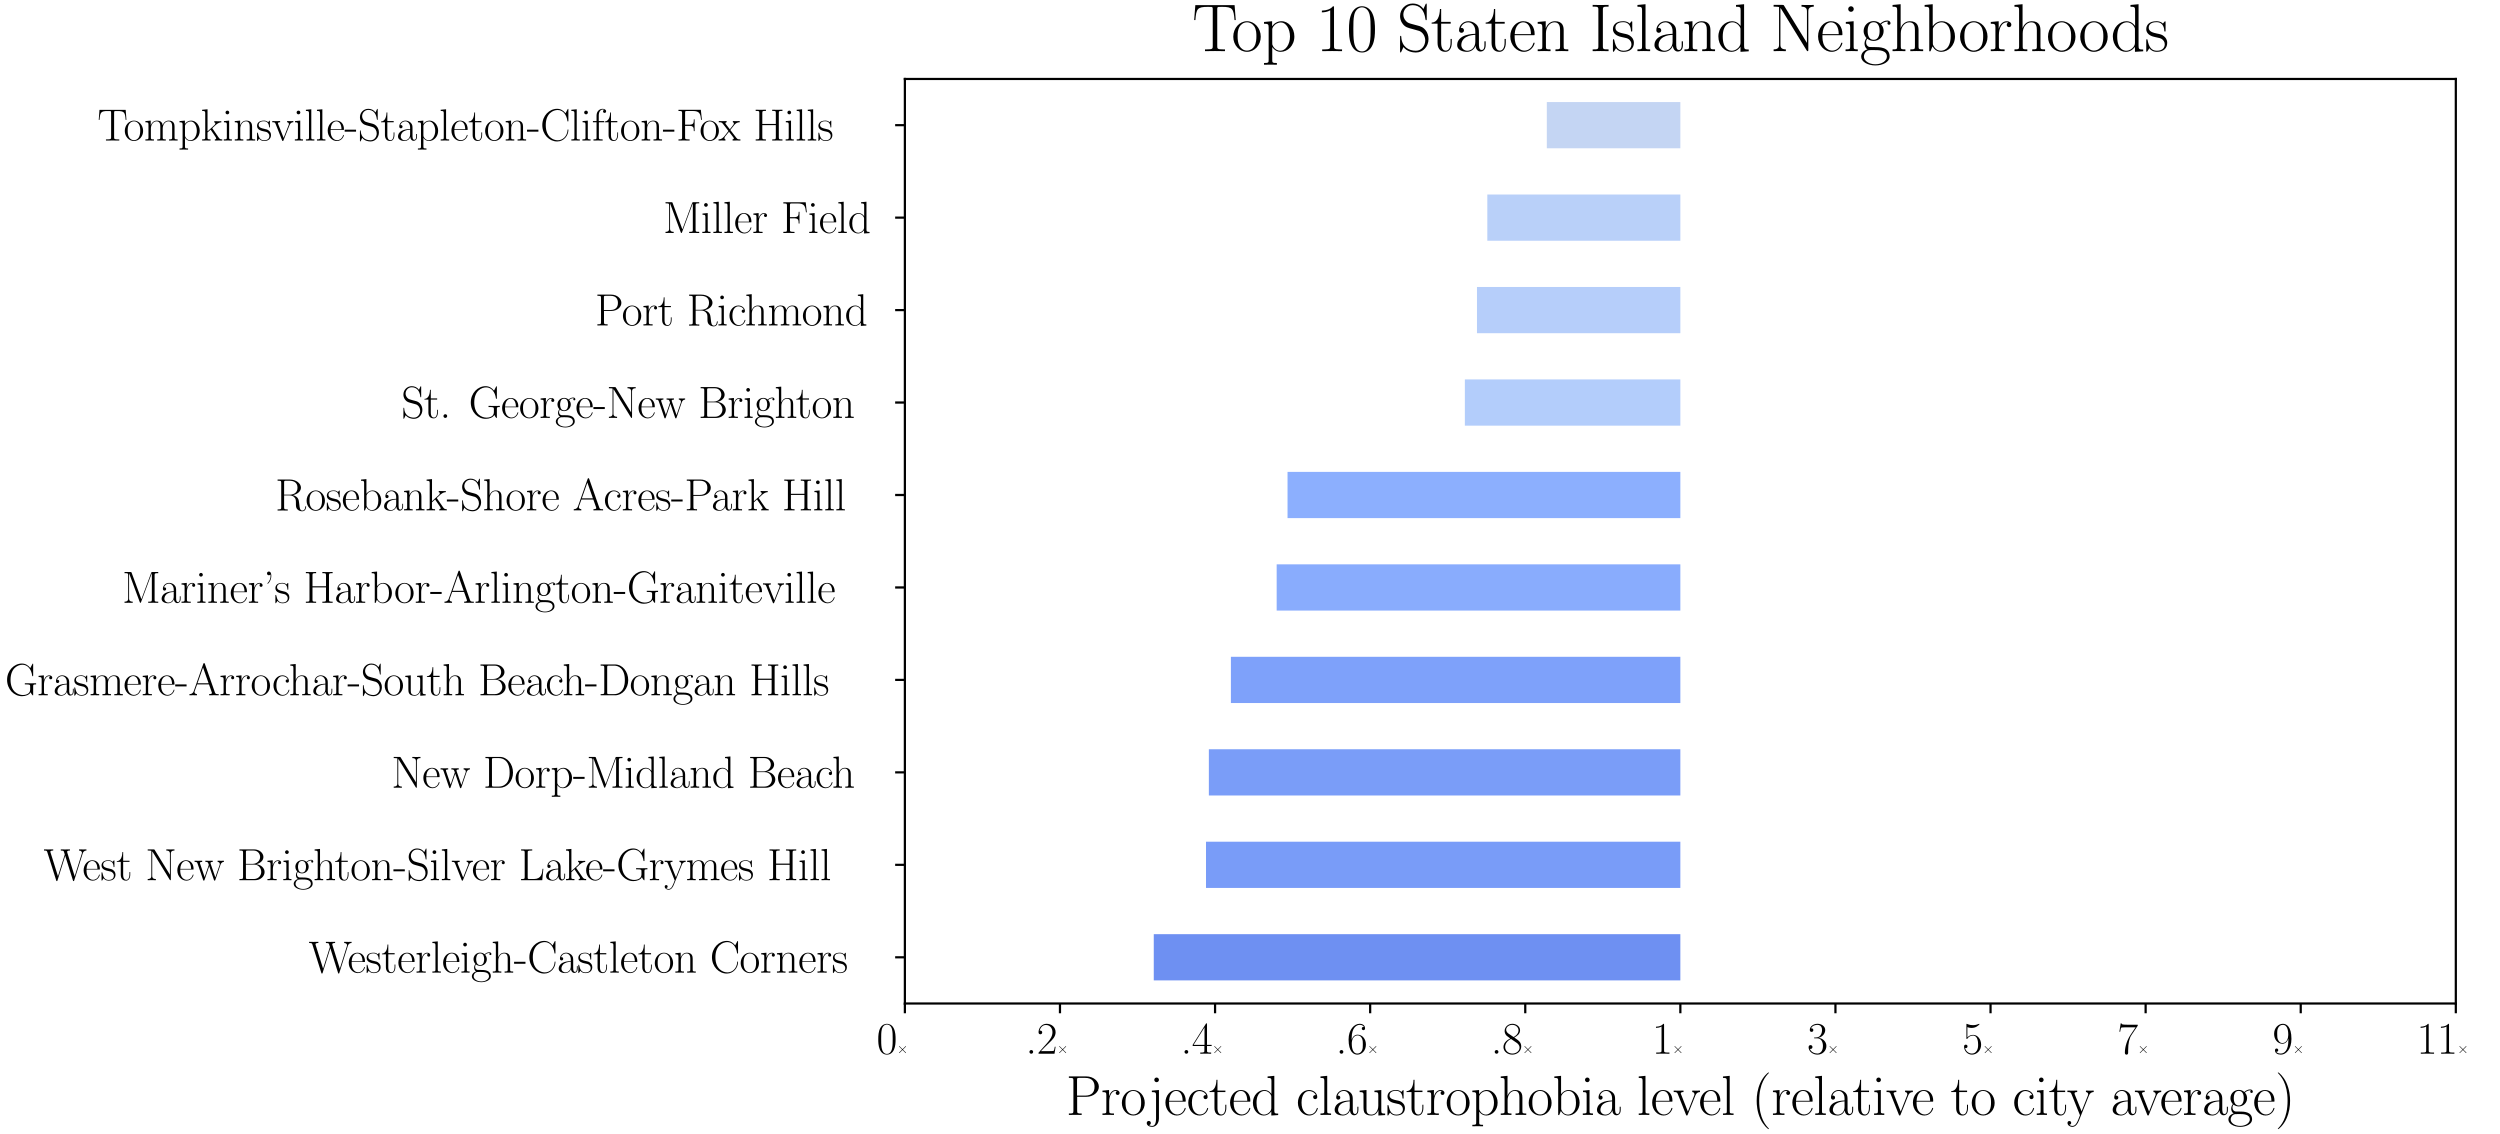 <?xml version="1.0" encoding="utf-8" standalone="no"?>
<!DOCTYPE svg PUBLIC "-//W3C//DTD SVG 1.1//EN"
  "http://www.w3.org/Graphics/SVG/1.1/DTD/svg11.dtd">
<svg xmlns:xlink="http://www.w3.org/1999/xlink" width="899.454pt" height="407.904pt" viewBox="0 0 899.454 407.904" xmlns="http://www.w3.org/2000/svg" version="1.1">
 <defs>
  <style type="text/css">*{stroke-linejoin: round; stroke-linecap: butt}</style>
 </defs>
 <g id="figure_1">
  <g id="patch_1">
   <path d="M 0 407.904 
L 899.454 407.904 
L 899.454 0 
L 0 0 
z
" style="fill: #ffffff"/>
  </g>
  <g id="axes_1">
   <g id="patch_2">
    <path d="M 325.559 361.044 
L 883.559 361.044 
L 883.559 28.404 
L 325.559 28.404 
z
" style="fill: #ffffff"/>
   </g>
   <g id="patch_3">
    <path d="M 604.559 352.728 
L 415.105 352.728 
L 415.105 336.096 
L 604.559 336.096 
z
" clip-path="url(#p24a9baf128)" style="fill: #6e90f2"/>
   </g>
   <g id="patch_4">
    <path d="M 604.559 319.464 
L 433.897 319.464 
L 433.897 302.832 
L 604.559 302.832 
z
" clip-path="url(#p24a9baf128)" style="fill: #799cf8"/>
   </g>
   <g id="patch_5">
    <path d="M 604.559 286.2 
L 434.924 286.2 
L 434.924 269.568 
L 604.559 269.568 
z
" clip-path="url(#p24a9baf128)" style="fill: #7a9df8"/>
   </g>
   <g id="patch_6">
    <path d="M 604.559 252.936 
L 442.855 252.936 
L 442.855 236.304 
L 604.559 236.304 
z
" clip-path="url(#p24a9baf128)" style="fill: #7ea1fa"/>
   </g>
   <g id="patch_7">
    <path d="M 604.559 219.672 
L 459.321 219.672 
L 459.321 203.04 
L 604.559 203.04 
z
" clip-path="url(#p24a9baf128)" style="fill: #89acfd"/>
   </g>
   <g id="patch_8">
    <path d="M 604.559 186.408 
L 463.232 186.408 
L 463.232 169.776 
L 604.559 169.776 
z
" clip-path="url(#p24a9baf128)" style="fill: #8caffe"/>
   </g>
   <g id="patch_9">
    <path d="M 604.559 153.144 
L 527.026 153.144 
L 527.026 136.512 
L 604.559 136.512 
z
" clip-path="url(#p24a9baf128)" style="fill: #b3cdfb"/>
   </g>
   <g id="patch_10">
    <path d="M 604.559 119.88 
L 531.388 119.88 
L 531.388 103.248 
L 604.559 103.248 
z
" clip-path="url(#p24a9baf128)" style="fill: #b6cefa"/>
   </g>
   <g id="patch_11">
    <path d="M 604.559 86.616 
L 535.107 86.616 
L 535.107 69.984 
L 604.559 69.984 
z
" clip-path="url(#p24a9baf128)" style="fill: #b9d0f9"/>
   </g>
   <g id="patch_12">
    <path d="M 604.559 53.352 
L 556.515 53.352 
L 556.515 36.72 
L 604.559 36.72 
z
" clip-path="url(#p24a9baf128)" style="fill: #c4d5f3"/>
   </g>
   <g id="matplotlib.axis_1">
    <g id="xtick_1">
     <g id="line2d_1">
      <defs>
       <path id="m3503ab7d7c" d="M 0 0 
L 0 3.5 
" style="stroke: #000000; stroke-width: 0.8"/>
      </defs>
      <g>
       <use xlink:href="#m3503ab7d7c" x="325.559" y="361.044" style="stroke: #000000; stroke-width: 0.8"/>
      </g>
     </g>
     <g id="text_1">
      <!-- 0× -->
      <g transform="translate(315.365 379.114) scale(0.16 -0.16)">
       <defs>
        <path id="CMR17-30" d="M 2688 2038 
C 2688 2430 2682 3099 2413 3613 
C 2176 4063 1798 4224 1466 4224 
C 1158 4224 768 4082 525 3620 
C 269 3137 243 2539 243 2038 
C 243 1671 250 1112 448 623 
C 723 -39 1216 -128 1466 -128 
C 1760 -128 2208 -7 2470 604 
C 2662 1048 2688 1568 2688 2038 
z
M 1466 -26 
C 1056 -26 813 328 723 816 
C 653 1196 653 1749 653 2109 
C 653 2604 653 3015 736 3407 
C 858 3954 1216 4121 1466 4121 
C 1728 4121 2067 3947 2189 3420 
C 2272 3054 2278 2623 2278 2109 
C 2278 1691 2278 1176 2202 797 
C 2067 96 1690 -26 1466 -26 
z
" transform="scale(0.016)"/>
        <path id="SFRM3583-d6" d="M 922 3008 
C 877 2995 851 2956 851 2912 
C 851 2835 934 2777 979 2733 
L 2016 1698 
C 2035 1679 2061 1660 2061 1635 
L 2061 1628 
C 2054 1596 2010 1564 1990 1545 
L 947 505 
C 909 466 845 415 845 358 
C 845 307 890 256 941 256 
C 1018 256 1094 358 1139 402 
L 2157 1418 
C 2176 1437 2202 1469 2234 1469 
L 2240 1469 
C 2272 1456 2304 1411 2330 1386 
L 3405 313 
C 3437 281 3469 256 3514 256 
C 3565 256 3610 313 3610 358 
C 3610 415 3552 460 3514 498 
L 2445 1564 
C 2426 1584 2394 1609 2394 1635 
L 2394 1641 
C 2400 1660 2419 1679 2432 1692 
L 3475 2733 
C 3520 2777 3610 2835 3610 2912 
C 3610 2963 3565 3008 3507 3008 
C 3450 3008 3405 2950 3366 2912 
L 2317 1867 
C 2298 1848 2266 1797 2227 1797 
L 2221 1797 
C 2189 1803 2157 1848 2138 1867 
L 1056 2944 
C 1024 2982 992 3008 947 3008 
L 922 3008 
z
" transform="scale(0.016)"/>
       </defs>
       <use xlink:href="#CMR17-30" transform="scale(0.996)"/>
       <use xlink:href="#SFRM3583-d6" transform="translate(45.69 0) scale(0.357)"/>
      </g>
     </g>
    </g>
    <g id="xtick_2">
     <g id="line2d_2">
      <g>
       <use xlink:href="#m3503ab7d7c" x="381.359" y="361.044" style="stroke: #000000; stroke-width: 0.8"/>
      </g>
     </g>
     <g id="text_2">
      <!-- .2× -->
      <g transform="translate(368.998 379.114) scale(0.16 -0.16)">
       <defs>
        <path id="CMR17-2e" d="M 1062 262 
C 1062 422 934 524 800 524 
C 672 524 538 422 538 262 
C 538 102 666 0 800 0 
C 928 0 1062 102 1062 262 
z
" transform="scale(0.016)"/>
        <path id="CMR17-32" d="M 2669 990 
L 2554 990 
C 2490 537 2438 460 2413 422 
C 2381 371 1920 371 1830 371 
L 602 371 
C 832 620 1280 1073 1824 1596 
C 2214 1966 2669 2400 2669 3033 
C 2669 3788 2067 4224 1395 4224 
C 691 4224 262 3603 262 3027 
C 262 2777 448 2745 525 2745 
C 589 2745 781 2783 781 3007 
C 781 3206 614 3264 525 3264 
C 486 3264 448 3257 422 3244 
C 544 3788 915 4057 1306 4057 
C 1862 4057 2227 3616 2227 3033 
C 2227 2477 1901 1998 1536 1583 
L 262 147 
L 262 0 
L 2515 0 
L 2669 990 
z
" transform="scale(0.016)"/>
       </defs>
       <use xlink:href="#CMR17-2e" transform="scale(0.996)"/>
       <use xlink:href="#CMR17-32" transform="translate(24.871 0) scale(0.996)"/>
       <use xlink:href="#SFRM3583-d6" transform="translate(70.562 0) scale(0.357)"/>
      </g>
     </g>
    </g>
    <g id="xtick_3">
     <g id="line2d_3">
      <g>
       <use xlink:href="#m3503ab7d7c" x="437.159" y="361.044" style="stroke: #000000; stroke-width: 0.8"/>
      </g>
     </g>
     <g id="text_3">
      <!-- .4× -->
      <g transform="translate(424.798 379.114) scale(0.16 -0.16)">
       <defs>
        <path id="CMR17-34" d="M 2150 4147 
C 2150 4281 2144 4288 2029 4288 
L 128 1254 
L 128 1088 
L 1779 1088 
L 1779 460 
C 1779 230 1766 166 1318 166 
L 1197 166 
L 1197 0 
C 1402 12 1747 12 1965 12 
C 2182 12 2528 12 2733 0 
L 2733 166 
L 2611 166 
C 2163 166 2150 230 2150 460 
L 2150 1088 
L 2803 1088 
L 2803 1254 
L 2150 1254 
L 2150 4147 
z
M 1798 3723 
L 1798 1254 
L 256 1254 
L 1798 3723 
z
" transform="scale(0.016)"/>
       </defs>
       <use xlink:href="#CMR17-2e" transform="scale(0.996)"/>
       <use xlink:href="#CMR17-34" transform="translate(24.871 0) scale(0.996)"/>
       <use xlink:href="#SFRM3583-d6" transform="translate(70.562 0) scale(0.357)"/>
      </g>
     </g>
    </g>
    <g id="xtick_4">
     <g id="line2d_4">
      <g>
       <use xlink:href="#m3503ab7d7c" x="492.959" y="361.044" style="stroke: #000000; stroke-width: 0.8"/>
      </g>
     </g>
     <g id="text_4">
      <!-- .6× -->
      <g transform="translate(480.598 379.114) scale(0.16 -0.16)">
       <defs>
        <path id="CMR17-36" d="M 678 2198 
C 678 3712 1395 4076 1811 4076 
C 1946 4076 2272 4049 2400 3782 
C 2298 3782 2106 3782 2106 3558 
C 2106 3385 2246 3328 2336 3328 
C 2394 3328 2566 3353 2566 3571 
C 2566 3987 2246 4224 1805 4224 
C 1043 4224 243 3411 243 2011 
C 243 257 966 -128 1478 -128 
C 2099 -128 2688 431 2688 1295 
C 2688 2101 2170 2688 1517 2688 
C 1126 2688 838 2430 678 1979 
L 678 2198 
z
M 1478 25 
C 691 25 691 1212 691 1450 
C 691 1914 909 2585 1504 2585 
C 1613 2585 1926 2585 2138 2140 
C 2253 1889 2253 1624 2253 1302 
C 2253 954 2253 696 2118 438 
C 1978 173 1773 25 1478 25 
z
" transform="scale(0.016)"/>
       </defs>
       <use xlink:href="#CMR17-2e" transform="scale(0.996)"/>
       <use xlink:href="#CMR17-36" transform="translate(24.871 0) scale(0.996)"/>
       <use xlink:href="#SFRM3583-d6" transform="translate(70.562 0) scale(0.357)"/>
      </g>
     </g>
    </g>
    <g id="xtick_5">
     <g id="line2d_5">
      <g>
       <use xlink:href="#m3503ab7d7c" x="548.759" y="361.044" style="stroke: #000000; stroke-width: 0.8"/>
      </g>
     </g>
     <g id="text_5">
      <!-- .8× -->
      <g transform="translate(536.398 379.114) scale(0.16 -0.16)">
       <defs>
        <path id="CMR17-38" d="M 1741 2289 
C 2144 2494 2554 2803 2554 3298 
C 2554 3884 1990 4224 1472 4224 
C 890 4224 378 3800 378 3215 
C 378 3054 416 2777 666 2533 
C 730 2469 998 2276 1171 2154 
C 883 2006 211 1652 211 945 
C 211 282 838 -128 1459 -128 
C 2144 -128 2720 366 2720 1022 
C 2720 1607 2330 1877 2074 2051 
L 1741 2289 
z
M 902 2855 
C 851 2887 595 3086 595 3388 
C 595 3781 998 4076 1459 4076 
C 1965 4076 2336 3716 2336 3298 
C 2336 2700 1670 2359 1638 2359 
C 1632 2359 1626 2359 1574 2398 
L 902 2855 
z
M 2080 1536 
C 2176 1466 2483 1253 2483 861 
C 2483 385 2010 25 1472 25 
C 890 25 448 443 448 951 
C 448 1459 838 1884 1280 2083 
L 2080 1536 
z
" transform="scale(0.016)"/>
       </defs>
       <use xlink:href="#CMR17-2e" transform="scale(0.996)"/>
       <use xlink:href="#CMR17-38" transform="translate(24.871 0) scale(0.996)"/>
       <use xlink:href="#SFRM3583-d6" transform="translate(70.562 0) scale(0.357)"/>
      </g>
     </g>
    </g>
    <g id="xtick_6">
     <g id="line2d_6">
      <g>
       <use xlink:href="#m3503ab7d7c" x="604.559" y="361.044" style="stroke: #000000; stroke-width: 0.8"/>
      </g>
     </g>
     <g id="text_6">
      <!-- 1× -->
      <g transform="translate(594.365 379.114) scale(0.16 -0.16)">
       <defs>
        <path id="CMR17-31" d="M 1702 4083 
C 1702 4217 1696 4224 1606 4224 
C 1357 3927 979 3833 621 3820 
C 602 3820 570 3820 563 3808 
C 557 3795 557 3782 557 3648 
C 755 3648 1088 3686 1344 3839 
L 1344 467 
C 1344 243 1331 166 781 166 
L 589 166 
L 589 0 
C 896 6 1216 12 1523 12 
C 1830 12 2150 6 2458 0 
L 2458 166 
L 2266 166 
C 1715 166 1702 236 1702 467 
L 1702 4083 
z
" transform="scale(0.016)"/>
       </defs>
       <use xlink:href="#CMR17-31" transform="scale(0.996)"/>
       <use xlink:href="#SFRM3583-d6" transform="translate(45.69 0) scale(0.357)"/>
      </g>
     </g>
    </g>
    <g id="xtick_7">
     <g id="line2d_7">
      <g>
       <use xlink:href="#m3503ab7d7c" x="660.359" y="361.044" style="stroke: #000000; stroke-width: 0.8"/>
      </g>
     </g>
     <g id="text_7">
      <!-- 3× -->
      <g transform="translate(650.165 379.114) scale(0.16 -0.16)">
       <defs>
        <path id="CMR17-33" d="M 1414 2176 
C 1984 2176 2234 1673 2234 1094 
C 2234 322 1824 25 1453 25 
C 1114 25 563 193 390 691 
C 422 678 454 678 486 678 
C 640 678 755 780 755 947 
C 755 1132 614 1216 486 1216 
C 378 1216 211 1164 211 927 
C 211 335 787 -128 1466 -128 
C 2176 -128 2720 432 2720 1087 
C 2720 1718 2208 2176 1600 2246 
C 2086 2347 2554 2776 2554 3353 
C 2554 3856 2048 4224 1472 4224 
C 890 4224 378 3862 378 3347 
C 378 3123 544 3084 627 3084 
C 762 3084 877 3167 877 3334 
C 877 3500 762 3584 627 3584 
C 602 3584 570 3584 544 3571 
C 730 3999 1235 4076 1459 4076 
C 1683 4076 2106 3966 2106 3347 
C 2106 3167 2080 2851 1862 2574 
C 1670 2329 1453 2316 1242 2297 
C 1210 2297 1062 2284 1037 2284 
C 992 2278 966 2272 966 2227 
C 966 2182 973 2176 1101 2176 
L 1414 2176 
z
" transform="scale(0.016)"/>
       </defs>
       <use xlink:href="#CMR17-33" transform="scale(0.996)"/>
       <use xlink:href="#SFRM3583-d6" transform="translate(45.69 0) scale(0.357)"/>
      </g>
     </g>
    </g>
    <g id="xtick_8">
     <g id="line2d_8">
      <g>
       <use xlink:href="#m3503ab7d7c" x="716.159" y="361.044" style="stroke: #000000; stroke-width: 0.8"/>
      </g>
     </g>
     <g id="text_8">
      <!-- 5× -->
      <g transform="translate(705.965 379.114) scale(0.16 -0.16)">
       <defs>
        <path id="CMR17-35" d="M 730 3750 
C 794 3724 1056 3641 1325 3641 
C 1920 3641 2246 3961 2432 4140 
C 2432 4191 2432 4224 2394 4224 
C 2387 4224 2374 4224 2323 4198 
C 2099 4102 1837 4032 1517 4032 
C 1325 4032 1037 4055 723 4191 
C 653 4224 640 4224 634 4224 
C 602 4224 595 4217 595 4090 
L 595 2231 
C 595 2113 595 2080 659 2080 
C 691 2080 704 2093 736 2139 
C 941 2435 1222 2560 1542 2560 
C 1766 2560 2246 2415 2246 1293 
C 2246 1087 2246 716 2054 422 
C 1894 159 1645 25 1370 25 
C 947 25 518 319 403 812 
C 429 806 480 793 506 793 
C 589 793 749 838 749 1036 
C 749 1209 627 1280 506 1280 
C 358 1280 262 1190 262 1011 
C 262 454 704 -128 1382 -128 
C 2042 -128 2669 441 2669 1267 
C 2669 2054 2170 2662 1549 2662 
C 1222 2662 947 2540 730 2304 
L 730 3750 
z
" transform="scale(0.016)"/>
       </defs>
       <use xlink:href="#CMR17-35" transform="scale(0.996)"/>
       <use xlink:href="#SFRM3583-d6" transform="translate(45.69 0) scale(0.357)"/>
      </g>
     </g>
    </g>
    <g id="xtick_9">
     <g id="line2d_9">
      <g>
       <use xlink:href="#m3503ab7d7c" x="771.959" y="361.044" style="stroke: #000000; stroke-width: 0.8"/>
      </g>
     </g>
     <g id="text_9">
      <!-- 7× -->
      <g transform="translate(761.765 379.114) scale(0.16 -0.16)">
       <defs>
        <path id="CMR17-37" d="M 2886 3955 
L 2886 4096 
L 1382 4096 
C 634 4096 621 4166 595 4288 
L 480 4288 
L 294 3104 
L 410 3104 
C 429 3226 474 3552 550 3673 
C 589 3724 1062 3724 1171 3724 
L 2579 3724 
L 1869 2670 
C 1395 1961 1069 1003 1069 166 
C 1069 89 1069 -128 1299 -128 
C 1530 -128 1530 89 1530 172 
L 1530 466 
C 1530 1514 1709 2204 2003 2644 
L 2886 3955 
z
" transform="scale(0.016)"/>
       </defs>
       <use xlink:href="#CMR17-37" transform="scale(0.996)"/>
       <use xlink:href="#SFRM3583-d6" transform="translate(45.69 0) scale(0.357)"/>
      </g>
     </g>
    </g>
    <g id="xtick_10">
     <g id="line2d_10">
      <g>
       <use xlink:href="#m3503ab7d7c" x="827.759" y="361.044" style="stroke: #000000; stroke-width: 0.8"/>
      </g>
     </g>
     <g id="text_10">
      <!-- 9× -->
      <g transform="translate(817.565 379.114) scale(0.16 -0.16)">
       <defs>
        <path id="CMR17-39" d="M 2253 1871 
C 2253 448 1670 25 1190 25 
C 1043 25 685 43 538 281 
C 704 256 826 345 826 505 
C 826 678 685 736 595 736 
C 538 736 365 710 365 492 
C 365 68 742 -128 1203 -128 
C 1939 -128 2688 665 2688 2090 
C 2688 3857 1971 4224 1485 4224 
C 851 4224 243 3664 243 2800 
C 243 2000 762 1408 1414 1408 
C 1952 1408 2189 1910 2253 2122 
L 2253 1871 
z
M 1427 1510 
C 1254 1510 1011 1542 813 1929 
C 678 2181 678 2477 678 2793 
C 678 3174 678 3438 858 3722 
C 947 3857 1114 4076 1485 4076 
C 2240 4076 2240 2909 2240 2651 
C 2240 2193 2035 1510 1427 1510 
z
" transform="scale(0.016)"/>
       </defs>
       <use xlink:href="#CMR17-39" transform="scale(0.996)"/>
       <use xlink:href="#SFRM3583-d6" transform="translate(45.69 0) scale(0.357)"/>
      </g>
     </g>
    </g>
    <g id="xtick_11">
     <g id="line2d_11">
      <g>
       <use xlink:href="#m3503ab7d7c" x="883.559" y="361.044" style="stroke: #000000; stroke-width: 0.8"/>
      </g>
     </g>
     <g id="text_11">
      <!-- 11× -->
      <g transform="translate(869.463 379.114) scale(0.16 -0.16)">
       <use xlink:href="#CMR17-31" transform="scale(0.996)"/>
       <use xlink:href="#CMR17-31" transform="translate(45.69 0) scale(0.996)"/>
       <use xlink:href="#SFRM3583-d6" transform="translate(91.381 0) scale(0.357)"/>
      </g>
     </g>
    </g>
    <g id="text_12">
     <!-- Projected claustrophobia level (relative to city average) -->
     <g transform="translate(383.5 401.139) scale(0.2 -0.2)">
      <defs>
       <path id="CMR17-50" d="M 1267 2048 
L 2291 2048 
C 3117 2048 3718 2583 3718 3187 
C 3718 3791 3130 4352 2291 4352 
L 333 4352 
L 333 4185 
C 774 4185 845 4185 845 3899 
L 845 453 
C 845 166 774 166 333 166 
L 333 0 
C 518 12 858 12 1056 12 
C 1254 12 1594 12 1779 0 
L 1779 166 
C 1338 166 1267 166 1267 453 
L 1267 2048 
z
M 1254 2182 
L 1254 3937 
C 1254 4153 1267 4185 1523 4185 
L 2170 4185 
C 2995 4185 3232 3715 3232 3187 
C 3232 2608 2950 2182 2170 2182 
L 1254 2182 
z
" transform="scale(0.016)"/>
       <path id="CMR17-72" d="M 960 1517 
C 960 2134 1222 2713 1702 2713 
C 1747 2713 1792 2707 1837 2687 
C 1837 2687 1696 2642 1696 2475 
C 1696 2321 1818 2257 1914 2257 
C 1990 2257 2131 2302 2131 2482 
C 2131 2687 1926 2816 1709 2816 
C 1222 2816 1011 2340 947 2115 
L 941 2115 
L 941 2816 
L 198 2745 
L 198 2578 
C 576 2578 634 2540 634 2231 
L 634 443 
C 634 198 608 166 198 166 
L 198 0 
C 352 12 646 12 813 12 
C 998 12 1325 12 1498 0 
L 1498 166 
C 1037 166 960 166 960 455 
L 960 1517 
z
" transform="scale(0.016)"/>
       <path id="CMR17-6f" d="M 2758 1356 
C 2758 2176 2163 2816 1466 2816 
C 768 2816 173 2176 173 1356 
C 173 550 768 -64 1466 -64 
C 2163 -64 2758 550 2758 1356 
z
M 1466 51 
C 1165 51 909 230 762 480 
C 602 768 582 1126 582 1408 
C 582 1676 595 2009 762 2297 
C 890 2508 1139 2713 1466 2713 
C 1754 2713 1997 2553 2150 2329 
C 2349 2028 2349 1606 2349 1408 
C 2349 1158 2336 774 2163 467 
C 1984 172 1709 51 1466 51 
z
" transform="scale(0.016)"/>
       <path id="CMR17-6a" d="M 1165 3961 
C 1165 4102 1050 4224 902 4224 
C 762 4224 640 4108 640 3961 
C 640 3820 755 3699 902 3699 
C 1043 3699 1165 3814 1165 3961 
z
M 365 2745 
L 365 2579 
C 787 2579 838 2533 838 2221 
L 838 -410 
C 838 -735 781 -1242 403 -1242 
C 358 -1242 186 -1236 45 -1145 
C 90 -1138 250 -1093 250 -911 
C 250 -787 166 -677 19 -677 
C -122 -677 -211 -774 -211 -917 
C -211 -1177 70 -1344 397 -1344 
C 838 -1344 1165 -937 1165 -384 
L 1165 2816 
L 365 2745 
z
" transform="scale(0.016)"/>
       <path id="CMR17-65" d="M 2438 1503 
C 2464 1529 2464 1542 2464 1606 
C 2464 2251 2118 2816 1389 2816 
C 710 2816 173 2175 173 1394 
C 173 554 781 -64 1459 -64 
C 2176 -64 2458 619 2458 755 
C 2458 800 2419 800 2406 800 
C 2362 800 2355 787 2330 709 
C 2189 270 1837 51 1504 51 
C 1229 51 954 206 781 490 
C 582 819 582 1200 582 1503 
L 2438 1503 
z
M 589 1600 
C 634 2511 1126 2713 1382 2713 
C 1818 2713 2112 2308 2118 1600 
L 589 1600 
z
" transform="scale(0.016)"/>
       <path id="CMR17-63" d="M 2234 2240 
C 2112 2240 1933 2240 1933 2015 
C 1933 1836 2080 1785 2163 1785 
C 2208 1785 2394 1804 2394 2028 
C 2394 2476 1958 2816 1466 2816 
C 787 2816 211 2201 211 1379 
C 211 521 813 -64 1466 -64 
C 2259 -64 2458 676 2458 747 
C 2458 773 2451 792 2406 792 
C 2362 792 2355 786 2330 702 
C 2163 180 1798 51 1523 51 
C 1114 51 621 431 621 1385 
C 621 2358 1094 2700 1472 2700 
C 1722 2700 2093 2582 2234 2240 
z
" transform="scale(0.016)"/>
       <path id="CMR17-74" d="M 966 2585 
L 1862 2585 
L 1862 2752 
L 966 2752 
L 966 3968 
L 851 3968 
C 838 3292 614 2700 70 2687 
L 70 2585 
L 627 2585 
L 627 778 
C 627 655 627 -64 1370 -64 
C 1747 -64 1965 308 1965 784 
L 1965 1151 
L 1850 1151 
L 1850 790 
C 1850 347 1677 51 1408 51 
C 1222 51 966 179 966 765 
L 966 2585 
z
" transform="scale(0.016)"/>
       <path id="CMR17-64" d="M 1869 4345 
L 1869 4179 
C 2246 4179 2304 4141 2304 3843 
L 2304 2371 
C 2278 2403 2016 2816 1498 2816 
C 845 2816 211 2228 211 1376 
C 211 529 806 -64 1434 -64 
C 1978 -64 2259 361 2291 406 
L 2291 -64 
L 3066 -13 
L 3066 154 
C 2688 154 2630 193 2630 503 
L 2630 4416 
L 1869 4345 
z
M 2291 762 
C 2291 568 2176 393 2029 264 
C 1811 70 1594 38 1472 38 
C 1286 38 621 135 621 1369 
C 621 2636 1363 2713 1530 2713 
C 1824 2713 2061 2545 2208 2313 
C 2291 2177 2291 2157 2291 2041 
L 2291 762 
z
" transform="scale(0.016)"/>
       <path id="CMR17-6c" d="M 979 4416 
L 218 4345 
L 218 4179 
C 595 4179 653 4141 653 3835 
L 653 439 
C 653 198 627 166 218 166 
L 218 0 
C 371 12 653 12 813 12 
C 979 12 1261 12 1414 0 
L 1414 166 
C 1005 166 979 191 979 439 
L 979 4416 
z
" transform="scale(0.016)"/>
       <path id="CMR17-61" d="M 2304 1656 
C 2304 2048 2304 2275 2035 2534 
C 1798 2751 1523 2816 1306 2816 
C 800 2816 435 2408 435 1977 
C 435 1740 627 1728 666 1728 
C 749 1728 896 1779 896 1958 
C 896 2118 774 2188 666 2188 
C 640 2188 608 2182 589 2176 
C 723 2594 1069 2713 1293 2713 
C 1613 2713 1965 2421 1965 1875 
L 1965 1632 
C 1587 1619 1133 1568 774 1373 
C 371 1147 256 822 256 576 
C 256 77 832 -64 1171 -64 
C 1523 -64 1850 135 1990 505 
C 2003 219 2182 -39 2464 -39 
C 2598 -39 2938 51 2938 563 
L 2938 926 
L 2822 926 
L 2822 557 
C 2822 161 2650 109 2566 109 
C 2304 109 2304 446 2304 732 
L 2304 1656 
z
M 1965 887 
C 1965 323 1568 38 1216 38 
C 896 38 646 278 646 576 
C 646 771 730 1114 1101 1322 
C 1408 1497 1760 1523 1965 1536 
L 1965 887 
z
" transform="scale(0.016)"/>
       <path id="CMR17-75" d="M 1882 2745 
L 1882 2579 
C 2259 2579 2317 2540 2317 2229 
L 2317 1053 
C 2317 510 2029 38 1555 38 
C 1030 38 986 355 986 691 
L 986 2816 
L 211 2745 
L 211 2579 
C 467 2579 640 2579 646 2320 
L 646 1079 
C 646 646 646 368 813 187 
C 896 103 1056 -64 1517 -64 
C 2061 -64 2272 400 2323 536 
L 2330 536 
L 2330 -64 
L 3091 -13 
L 3091 154 
C 2714 154 2656 193 2656 503 
L 2656 2816 
L 1882 2745 
z
" transform="scale(0.016)"/>
       <path id="CMR17-73" d="M 1978 2688 
C 1978 2803 1971 2809 1933 2809 
C 1907 2809 1901 2803 1824 2707 
C 1805 2681 1747 2617 1728 2592 
C 1523 2809 1235 2816 1126 2816 
C 416 2816 160 2444 160 2073 
C 160 1497 813 1363 998 1324 
C 1402 1241 1542 1216 1677 1100 
C 1760 1024 1901 883 1901 652 
C 1901 384 1747 38 1158 38 
C 602 38 403 460 288 1024 
C 269 1113 269 1120 218 1120 
C 166 1120 160 1113 160 985 
L 160 64 
C 160 -52 166 -58 205 -58 
C 237 -58 243 -52 275 0 
C 314 57 410 211 448 275 
C 576 102 800 -64 1158 -64 
C 1792 -64 2131 281 2131 780 
C 2131 1107 1958 1280 1875 1356 
C 1683 1555 1459 1600 1190 1651 
C 838 1728 390 1817 390 2208 
C 390 2374 480 2726 1126 2726 
C 1811 2726 1850 2086 1862 1881 
C 1869 1849 1901 1843 1920 1843 
C 1978 1843 1978 1862 1978 1971 
L 1978 2688 
z
" transform="scale(0.016)"/>
       <path id="CMR17-70" d="M 1408 -1114 
C 998 -1114 973 -1088 973 -834 
L 973 380 
C 1158 109 1427 -64 1766 -64 
C 2406 -64 3053 503 3053 1382 
C 3053 2196 2496 2816 1837 2816 
C 1453 2816 1139 2603 960 2345 
L 960 2816 
L 198 2745 
L 198 2577 
C 576 2577 634 2539 634 2228 
L 634 -834 
C 634 -1081 608 -1114 198 -1114 
L 198 -1280 
C 352 -1268 634 -1268 800 -1268 
C 966 -1268 1254 -1268 1408 -1280 
L 1408 -1114 
z
M 973 2015 
C 973 2106 973 2241 1222 2481 
C 1254 2506 1472 2700 1792 2700 
C 2259 2700 2643 2112 2643 1376 
C 2643 639 2234 38 1728 38 
C 1498 38 1248 148 1056 451 
C 973 594 973 632 973 736 
L 973 2015 
z
" transform="scale(0.016)"/>
       <path id="CMR17-68" d="M 2656 1954 
C 2656 2282 2592 2816 1837 2816 
C 1312 2816 1056 2392 979 2179 
L 973 2179 
L 973 4416 
L 211 4345 
L 211 4179 
C 589 4179 646 4141 646 3843 
L 646 443 
C 646 198 621 166 211 166 
L 211 0 
C 365 12 646 12 813 12 
C 979 12 1267 12 1421 0 
L 1421 166 
C 1011 166 986 192 986 443 
L 986 1678 
C 986 2269 1344 2713 1792 2713 
C 2266 2713 2317 2289 2317 1980 
L 2317 443 
C 2317 198 2291 166 1882 166 
L 1882 0 
C 2035 12 2317 12 2483 12 
C 2650 12 2938 12 3091 0 
L 3091 166 
C 2682 166 2656 192 2656 443 
L 2656 1954 
z
" transform="scale(0.016)"/>
       <path id="CMR17-62" d="M 960 4416 
L 198 4345 
L 198 4179 
C 576 4179 634 4141 634 3843 
L 634 -13 
L 749 -13 
L 934 445 
C 1120 141 1395 -64 1766 -64 
C 2406 -64 3053 503 3053 1382 
C 3053 2209 2477 2816 1830 2816 
C 1434 2816 1152 2603 960 2351 
L 960 4416 
z
M 973 2022 
C 973 2138 973 2157 1062 2293 
C 1312 2681 1670 2713 1792 2713 
C 1984 2713 2643 2610 2643 1388 
C 2643 109 1888 38 1734 38 
C 1536 38 1248 115 1043 490 
C 973 613 973 626 973 742 
L 973 2022 
z
" transform="scale(0.016)"/>
       <path id="CMR17-69" d="M 992 3961 
C 992 4102 877 4224 730 4224 
C 589 4224 467 4108 467 3961 
C 467 3820 582 3699 730 3699 
C 870 3699 992 3814 992 3961 
z
M 243 2745 
L 243 2579 
C 602 2579 653 2540 653 2231 
L 653 443 
C 653 198 627 166 218 166 
L 218 0 
C 371 12 646 12 806 12 
C 960 12 1222 12 1370 0 
L 1370 166 
C 992 166 979 205 979 436 
L 979 2816 
L 243 2745 
z
" transform="scale(0.016)"/>
       <path id="CMR17-76" d="M 2502 2173 
C 2560 2315 2662 2572 3034 2585 
L 3034 2752 
C 2912 2745 2752 2739 2630 2739 
C 2496 2739 2285 2739 2157 2752 
L 2157 2585 
C 2317 2572 2406 2495 2406 2328 
C 2406 2270 2406 2257 2368 2167 
L 1664 379 
L 902 2308 
C 864 2392 864 2405 864 2431 
C 864 2585 1075 2585 1171 2585 
L 1171 2752 
C 1018 2739 736 2739 576 2739 
C 403 2739 205 2739 64 2752 
L 64 2585 
C 307 2585 442 2585 518 2386 
L 1446 44 
C 1485 -52 1491 -64 1549 -64 
C 1606 -64 1613 -52 1651 44 
L 2502 2173 
z
" transform="scale(0.016)"/>
       <path id="CMR17-28" d="M 1958 -1562 
C 1958 -1556 1958 -1543 1939 -1524 
C 1645 -1223 858 -403 858 1596 
C 858 3595 1632 4408 1946 4729 
C 1946 4735 1958 4748 1958 4767 
C 1958 4787 1939 4800 1914 4800 
C 1843 4800 1299 4325 986 3620 
C 666 2909 576 2218 576 1603 
C 576 1141 621 360 1005 -467 
C 1312 -1133 1837 -1600 1914 -1600 
C 1946 -1600 1958 -1588 1958 -1562 
z
" transform="scale(0.016)"/>
       <path id="CMR17-79" d="M 2496 2183 
C 2656 2579 2944 2585 3034 2585 
L 3034 2752 
C 2912 2745 2752 2739 2630 2739 
C 2496 2739 2285 2739 2157 2752 
L 2157 2585 
C 2400 2566 2406 2384 2406 2332 
C 2406 2268 2394 2235 2362 2158 
L 1664 409 
L 902 2300 
C 870 2378 870 2423 870 2430 
C 870 2572 1018 2585 1171 2585 
L 1171 2752 
C 1018 2739 742 2739 582 2739 
C 410 2739 205 2739 64 2752 
L 64 2585 
C 410 2585 448 2553 531 2345 
L 1485 -31 
C 1197 -795 1030 -1242 627 -1242 
C 557 -1242 397 -1223 282 -1106 
C 429 -1093 493 -1002 493 -892 
C 493 -782 416 -685 288 -685 
C 147 -685 77 -782 77 -899 
C 77 -1158 339 -1344 627 -1344 
C 998 -1344 1229 -983 1357 -659 
L 2496 2183 
z
" transform="scale(0.016)"/>
       <path id="CMR17-67" d="M 710 1165 
C 832 1068 1043 960 1299 960 
C 1805 960 2240 1359 2240 1895 
C 2240 2063 2189 2321 1997 2521 
C 2176 2713 2438 2777 2586 2777 
C 2611 2777 2650 2777 2682 2758 
C 2656 2751 2598 2726 2598 2623 
C 2598 2540 2656 2483 2739 2483 
C 2835 2483 2886 2547 2886 2630 
C 2886 2751 2790 2880 2586 2880 
C 2330 2880 2106 2758 1926 2591 
C 1734 2764 1504 2828 1299 2828 
C 794 2828 358 2431 358 1895 
C 358 1527 570 1294 634 1230 
C 442 1004 442 742 442 710 
C 442 544 506 300 723 166 
C 390 82 128 -184 128 -517 
C 128 -996 736 -1344 1466 -1344 
C 2170 -1344 2803 -1009 2803 -510 
C 2803 384 1856 384 1363 384 
C 1216 384 954 384 922 390 
C 723 422 589 601 589 825 
C 589 883 589 1024 710 1165 
z
M 1299 1068 
C 736 1068 736 1766 736 1895 
C 736 2024 736 2719 1299 2719 
C 1862 2719 1862 2024 1862 1895 
C 1862 1766 1862 1068 1299 1068 
z
M 1466 -1236 
C 826 -1236 384 -883 384 -517 
C 384 -311 493 -118 634 -11 
C 794 102 858 102 1293 102 
C 1818 102 2547 102 2547 -517 
C 2547 -883 2106 -1236 1466 -1236 
z
" transform="scale(0.016)"/>
       <path id="CMR17-29" d="M 1683 1596 
C 1683 2057 1638 2839 1254 3665 
C 947 4332 422 4800 346 4800 
C 326 4800 301 4793 301 4761 
C 301 4748 307 4742 314 4729 
C 621 4408 1402 3595 1402 1603 
C 1402 -396 627 -1210 314 -1530 
C 307 -1543 301 -1549 301 -1562 
C 301 -1594 326 -1600 346 -1600 
C 416 -1600 960 -1127 1274 -422 
C 1594 289 1683 981 1683 1596 
z
" transform="scale(0.016)"/>
      </defs>
      <use xlink:href="#CMR17-50" transform="scale(0.996)"/>
      <use xlink:href="#CMR17-72" transform="translate(62.586 0) scale(0.996)"/>
      <use xlink:href="#CMR17-6f" transform="translate(97.867 0) scale(0.996)"/>
      <use xlink:href="#CMR17-6a" transform="translate(148.762 0) scale(0.996)"/>
      <use xlink:href="#CMR17-65" transform="translate(176.236 0) scale(0.996)"/>
      <use xlink:href="#CMR17-63" transform="translate(216.722 0) scale(0.996)"/>
      <use xlink:href="#CMR17-74" transform="translate(257.207 0) scale(0.996)"/>
      <use xlink:href="#CMR17-65" transform="translate(292.488 0) scale(0.996)"/>
      <use xlink:href="#CMR17-64" transform="translate(332.974 0) scale(0.996)"/>
      <use xlink:href="#CMR17-63" transform="translate(413.945 0) scale(0.996)"/>
      <use xlink:href="#CMR17-6c" transform="translate(454.431 0) scale(0.996)"/>
      <use xlink:href="#CMR17-61" transform="translate(479.302 0) scale(0.996)"/>
      <use xlink:href="#CMR17-75" transform="translate(524.992 0) scale(0.996)"/>
      <use xlink:href="#CMR17-73" transform="translate(575.888 0) scale(0.996)"/>
      <use xlink:href="#CMR17-74" transform="translate(611.689 0) scale(0.996)"/>
      <use xlink:href="#CMR17-72" transform="translate(646.97 0) scale(0.996)"/>
      <use xlink:href="#CMR17-6f" transform="translate(682.25 0) scale(0.996)"/>
      <use xlink:href="#CMR17-70" transform="translate(727.941 0) scale(0.996)"/>
      <use xlink:href="#CMR17-68" transform="translate(778.836 0) scale(0.996)"/>
      <use xlink:href="#CMR17-6f" transform="translate(829.732 0) scale(0.996)"/>
      <use xlink:href="#CMR17-62" transform="translate(875.422 0) scale(0.996)"/>
      <use xlink:href="#CMR17-69" transform="translate(926.317 0) scale(0.996)"/>
      <use xlink:href="#CMR17-61" transform="translate(951.189 0) scale(0.996)"/>
      <use xlink:href="#CMR17-6c" transform="translate(1026.955 0) scale(0.996)"/>
      <use xlink:href="#CMR17-65" transform="translate(1051.826 0) scale(0.996)"/>
      <use xlink:href="#CMR17-76" transform="translate(1092.312 0) scale(0.996)"/>
      <use xlink:href="#CMR17-65" transform="translate(1138.002 0) scale(0.996)"/>
      <use xlink:href="#CMR17-6c" transform="translate(1178.488 0) scale(0.996)"/>
      <use xlink:href="#CMR17-28" transform="translate(1233.435 0) scale(0.996)"/>
      <use xlink:href="#CMR17-72" transform="translate(1268.716 0) scale(0.996)"/>
      <use xlink:href="#CMR17-65" transform="translate(1303.996 0) scale(0.996)"/>
      <use xlink:href="#CMR17-6c" transform="translate(1344.482 0) scale(0.996)"/>
      <use xlink:href="#CMR17-61" transform="translate(1369.353 0) scale(0.996)"/>
      <use xlink:href="#CMR17-74" transform="translate(1415.044 0) scale(0.996)"/>
      <use xlink:href="#CMR17-69" transform="translate(1450.324 0) scale(0.996)"/>
      <use xlink:href="#CMR17-76" transform="translate(1475.195 0) scale(0.996)"/>
      <use xlink:href="#CMR17-65" transform="translate(1520.886 0) scale(0.996)"/>
      <use xlink:href="#CMR17-74" transform="translate(1591.447 0) scale(0.996)"/>
      <use xlink:href="#CMR17-6f" transform="translate(1626.728 0) scale(0.996)"/>
      <use xlink:href="#CMR17-63" transform="translate(1702.495 0) scale(0.996)"/>
      <use xlink:href="#CMR17-69" transform="translate(1742.98 0) scale(0.996)"/>
      <use xlink:href="#CMR17-74" transform="translate(1767.851 0) scale(0.996)"/>
      <use xlink:href="#CMR17-79" transform="translate(1800.53 0) scale(0.996)"/>
      <use xlink:href="#CMR17-61" transform="translate(1878.899 0) scale(0.996)"/>
      <use xlink:href="#CMR17-76" transform="translate(1921.987 0) scale(0.996)"/>
      <use xlink:href="#CMR17-65" transform="translate(1967.677 0) scale(0.996)"/>
      <use xlink:href="#CMR17-72" transform="translate(2008.163 0) scale(0.996)"/>
      <use xlink:href="#CMR17-61" transform="translate(2043.444 0) scale(0.996)"/>
      <use xlink:href="#CMR17-67" transform="translate(2089.134 0) scale(0.996)"/>
      <use xlink:href="#CMR17-65" transform="translate(2134.824 0) scale(0.996)"/>
      <use xlink:href="#CMR17-29" transform="translate(2175.31 0) scale(0.996)"/>
     </g>
    </g>
   </g>
   <g id="matplotlib.axis_2">
    <g id="ytick_1">
     <g id="line2d_12">
      <defs>
       <path id="m1a32758a96" d="M 0 0 
L -3.5 0 
" style="stroke: #000000; stroke-width: 0.8"/>
      </defs>
      <g>
       <use xlink:href="#m1a32758a96" x="325.559" y="344.412" style="stroke: #000000; stroke-width: 0.8"/>
      </g>
     </g>
     <g id="text_13">
      <!-- Westerleigh-Castleton Corners -->
      <g transform="translate(111.065 349.947) scale(0.16 -0.16)">
       <defs>
        <path id="CMR17-57" d="M 5523 3775 
C 5581 3948 5677 4173 6048 4185 
L 6048 4352 
C 5939 4345 5715 4339 5600 4339 
C 5440 4339 5158 4339 5005 4352 
L 5005 4185 
C 5293 4179 5414 4019 5414 3865 
C 5414 3820 5408 3794 5382 3724 
L 4390 557 
L 3347 3890 
C 3328 3955 3322 3980 3322 4006 
C 3322 4185 3603 4185 3725 4185 
L 3725 4352 
C 3539 4339 3219 4339 3021 4339 
C 2861 4339 2573 4339 2426 4352 
L 2426 4185 
C 2720 4185 2797 4166 2861 4051 
C 2886 3993 2989 3660 2989 3640 
C 2989 3615 2976 3576 2970 3557 
L 2029 564 
L 986 3890 
C 954 3980 954 3993 954 4006 
C 954 4185 1235 4185 1363 4185 
L 1363 4352 
C 1178 4339 858 4339 659 4339 
C 493 4339 211 4339 58 4352 
L 58 4185 
C 442 4185 467 4147 531 3942 
L 1779 -20 
C 1811 -116 1811 -128 1869 -128 
C 1920 -128 1939 -116 1965 -26 
L 3053 3448 
L 4141 -26 
C 4166 -116 4186 -128 4237 -128 
C 4294 -128 4294 -116 4326 -20 
L 5523 3775 
z
" transform="scale(0.016)"/>
        <path id="CMR17-2d" d="M 1632 1254 
L 1632 1536 
L 26 1536 
L 26 1254 
L 1632 1254 
z
" transform="scale(0.016)"/>
        <path id="CMR17-43" d="M 3974 4351 
C 3974 4467 3968 4473 3930 4473 
C 3904 4473 3898 4467 3853 4390 
L 3571 3849 
C 3258 4249 2874 4480 2381 4480 
C 1286 4480 294 3507 294 2179 
C 294 837 1286 -128 2387 -128 
C 3366 -128 3974 741 3974 1482 
C 3974 1547 3974 1573 3917 1573 
C 3866 1573 3866 1553 3859 1495 
C 3808 592 3168 38 2477 38 
C 1824 38 781 502 781 2179 
C 781 3862 1843 4313 2464 4313 
C 3187 4313 3712 3681 3834 2785 
C 3846 2707 3846 2695 3904 2695 
C 3974 2695 3974 2707 3974 2824 
L 3974 4351 
z
" transform="scale(0.016)"/>
        <path id="CMR17-6e" d="M 2656 1954 
C 2656 2282 2592 2816 1837 2816 
C 1331 2816 1069 2424 973 2166 
L 966 2166 
L 966 2816 
L 211 2745 
L 211 2578 
C 589 2578 646 2540 646 2231 
L 646 443 
C 646 198 621 166 211 166 
L 211 0 
C 365 12 646 12 813 12 
C 979 12 1267 12 1421 0 
L 1421 166 
C 1011 166 986 192 986 443 
L 986 1678 
C 986 2269 1344 2713 1792 2713 
C 2266 2713 2317 2289 2317 1980 
L 2317 443 
C 2317 198 2291 166 1882 166 
L 1882 0 
C 2035 12 2317 12 2483 12 
C 2650 12 2938 12 3091 0 
L 3091 166 
C 2682 166 2656 192 2656 443 
L 2656 1954 
z
" transform="scale(0.016)"/>
       </defs>
       <use xlink:href="#CMR17-57" transform="scale(0.996)"/>
       <use xlink:href="#CMR17-65" transform="translate(87.289 0) scale(0.996)"/>
       <use xlink:href="#CMR17-73" transform="translate(127.775 0) scale(0.996)"/>
       <use xlink:href="#CMR17-74" transform="translate(163.576 0) scale(0.996)"/>
       <use xlink:href="#CMR17-65" transform="translate(198.857 0) scale(0.996)"/>
       <use xlink:href="#CMR17-72" transform="translate(239.343 0) scale(0.996)"/>
       <use xlink:href="#CMR17-6c" transform="translate(274.624 0) scale(0.996)"/>
       <use xlink:href="#CMR17-65" transform="translate(299.495 0) scale(0.996)"/>
       <use xlink:href="#CMR17-69" transform="translate(339.98 0) scale(0.996)"/>
       <use xlink:href="#CMR17-67" transform="translate(364.851 0) scale(0.996)"/>
       <use xlink:href="#CMR17-68" transform="translate(410.542 0) scale(0.996)"/>
       <use xlink:href="#CMR17-2d" transform="translate(461.437 0) scale(0.996)"/>
       <use xlink:href="#CMR17-43" transform="translate(491.513 0) scale(0.996)"/>
       <use xlink:href="#CMR17-61" transform="translate(558.023 0) scale(0.996)"/>
       <use xlink:href="#CMR17-73" transform="translate(603.714 0) scale(0.996)"/>
       <use xlink:href="#CMR17-74" transform="translate(639.515 0) scale(0.996)"/>
       <use xlink:href="#CMR17-6c" transform="translate(674.796 0) scale(0.996)"/>
       <use xlink:href="#CMR17-65" transform="translate(699.667 0) scale(0.996)"/>
       <use xlink:href="#CMR17-74" transform="translate(740.152 0) scale(0.996)"/>
       <use xlink:href="#CMR17-6f" transform="translate(775.433 0) scale(0.996)"/>
       <use xlink:href="#CMR17-6e" transform="translate(821.124 0) scale(0.996)"/>
       <use xlink:href="#CMR17-43" transform="translate(902.095 0) scale(0.996)"/>
       <use xlink:href="#CMR17-6f" transform="translate(968.605 0) scale(0.996)"/>
       <use xlink:href="#CMR17-72" transform="translate(1014.295 0) scale(0.996)"/>
       <use xlink:href="#CMR17-6e" transform="translate(1049.576 0) scale(0.996)"/>
       <use xlink:href="#CMR17-65" transform="translate(1100.471 0) scale(0.996)"/>
       <use xlink:href="#CMR17-72" transform="translate(1140.957 0) scale(0.996)"/>
       <use xlink:href="#CMR17-73" transform="translate(1176.238 0) scale(0.996)"/>
      </g>
     </g>
    </g>
    <g id="ytick_2">
     <g id="line2d_13">
      <g>
       <use xlink:href="#m1a32758a96" x="325.559" y="311.148" style="stroke: #000000; stroke-width: 0.8"/>
      </g>
     </g>
     <g id="text_14">
      <!-- West New Brighton-Silver Lake-Grymes Hill -->
      <g transform="translate(15.679 316.683) scale(0.16 -0.16)">
       <defs>
        <path id="CMR17-4e" d="M 1312 4275 
C 1267 4345 1261 4352 1139 4352 
L 326 4352 
L 326 4185 
L 448 4185 
C 704 4185 819 4153 838 4147 
L 838 624 
C 838 465 838 166 326 166 
L 326 0 
C 474 12 742 12 902 12 
C 1062 12 1331 12 1478 0 
L 1478 166 
C 966 166 966 465 966 624 
L 966 4057 
C 1011 4019 1011 4007 1056 3943 
L 3430 76 
C 3475 0 3494 0 3526 0 
C 3590 0 3590 19 3590 140 
L 3590 3726 
C 3590 3885 3590 4185 4102 4185 
L 4102 4352 
C 3955 4339 3686 4339 3526 4339 
C 3366 4339 3098 4339 2950 4352 
L 2950 4185 
C 3462 4185 3462 3885 3462 3726 
L 3462 777 
L 1312 4275 
z
" transform="scale(0.016)"/>
        <path id="CMR17-77" d="M 3725 2186 
C 3853 2566 4109 2579 4205 2585 
L 4205 2752 
C 4077 2745 3949 2739 3821 2739 
C 3699 2739 3424 2739 3315 2752 
L 3315 2585 
C 3514 2572 3622 2456 3622 2296 
C 3622 2251 3610 2193 3597 2148 
L 2995 398 
L 2342 2296 
C 2330 2341 2310 2392 2310 2418 
C 2310 2585 2528 2585 2630 2585 
L 2630 2752 
C 2483 2739 2214 2739 2061 2739 
C 1901 2739 1734 2739 1587 2752 
L 1587 2585 
C 1939 2585 1939 2572 2074 2167 
L 1485 443 
L 851 2302 
C 819 2386 819 2399 819 2418 
C 819 2585 1037 2585 1139 2585 
L 1139 2752 
C 986 2739 717 2739 557 2739 
C 416 2739 198 2739 64 2752 
L 64 2585 
C 346 2585 416 2566 486 2353 
L 1274 38 
C 1299 -45 1318 -64 1370 -64 
C 1414 -64 1440 -52 1472 44 
L 2131 1987 
L 2797 44 
C 2829 -52 2854 -64 2899 -64 
C 2950 -64 2970 -45 2995 38 
L 3725 2186 
z
" transform="scale(0.016)"/>
        <path id="CMR17-42" d="M 333 4352 
L 333 4185 
C 774 4185 845 4185 845 3897 
L 845 451 
C 845 166 774 166 333 166 
L 333 0 
L 2534 0 
C 3354 0 3885 578 3885 1155 
C 3885 1726 3360 2214 2675 2259 
C 3290 2380 3718 2790 3718 3276 
C 3718 3808 3194 4352 2368 4352 
L 333 4352 
z
M 1248 2304 
L 1248 3936 
C 1248 4153 1261 4185 1517 4185 
L 2336 4185 
C 2970 4185 3251 3673 3251 3276 
C 3251 2790 2861 2304 2170 2304 
L 1248 2304 
z
M 1517 166 
C 1261 166 1248 198 1248 413 
L 1248 2201 
L 2432 2201 
C 3091 2201 3411 1624 3411 1161 
C 3411 698 3046 166 2349 166 
L 1517 166 
z
" transform="scale(0.016)"/>
        <path id="CMR17-53" d="M 2803 4351 
C 2803 4467 2797 4473 2758 4473 
C 2720 4473 2707 4447 2682 4390 
L 2490 3965 
C 2246 4320 1875 4480 1472 4480 
C 819 4480 294 3958 294 3301 
C 294 3101 339 2817 557 2546 
C 794 2250 1018 2198 1530 2063 
C 1722 2011 2042 1927 2106 1901 
C 2470 1747 2662 1360 2662 999 
C 2662 534 2336 38 1779 38 
C 1094 38 454 425 410 1328 
C 403 1431 397 1437 352 1437 
C 301 1437 294 1431 294 1302 
L 294 0 
C 294 -116 301 -122 339 -122 
C 384 -122 397 -90 486 109 
C 493 128 493 141 614 386 
C 934 -39 1472 -128 1779 -128 
C 2477 -128 2970 457 2970 1141 
C 2970 1476 2848 1734 2778 1850 
C 2509 2263 2221 2340 1914 2417 
C 1869 2437 1856 2437 1498 2527 
C 1152 2617 1005 2662 845 2836 
C 666 3036 602 3243 602 3449 
C 602 3868 934 4326 1478 4326 
C 2157 4326 2579 3842 2675 3036 
C 2694 2920 2701 2914 2746 2914 
C 2803 2914 2803 2933 2803 3043 
L 2803 4351 
z
" transform="scale(0.016)"/>
        <path id="CMR17-4c" d="M 3469 1612 
L 3354 1612 
C 3302 981 3219 166 2125 166 
L 1530 166 
C 1274 166 1261 198 1261 414 
L 1261 3892 
C 1261 4121 1274 4185 1760 4185 
L 1901 4185 
L 1901 4352 
C 1638 4339 1331 4339 1069 4339 
C 870 4339 512 4339 326 4352 
L 326 4185 
C 768 4185 838 4185 838 3898 
L 838 453 
C 838 166 768 166 326 166 
L 326 0 
L 3315 0 
L 3469 1612 
z
" transform="scale(0.016)"/>
        <path id="CMR17-6b" d="M 1670 1679 
C 1664 1692 1632 1730 1632 1749 
C 1632 1762 2086 2175 2144 2226 
C 2509 2532 2739 2563 2906 2570 
L 2906 2735 
C 2867 2735 2854 2735 2848 2729 
L 2534 2722 
C 2355 2722 2080 2722 1907 2735 
L 1907 2570 
C 1997 2563 2061 2513 2061 2423 
C 2061 2296 1933 2175 1926 2175 
L 960 1298 
L 960 4416 
L 198 4345 
L 198 4179 
C 576 4179 634 4141 634 3835 
L 634 439 
C 634 198 608 166 198 166 
L 198 0 
C 352 12 634 12 794 12 
C 954 12 1235 12 1389 0 
L 1389 166 
C 979 166 954 191 954 439 
L 954 1139 
L 1395 1540 
L 2042 586 
C 2118 471 2182 382 2182 299 
C 2182 185 2067 166 1990 166 
L 1990 0 
C 2144 12 2419 12 2579 12 
C 2694 12 2931 6 3040 0 
L 3040 166 
C 2739 166 2669 223 2477 503 
L 1670 1679 
z
" transform="scale(0.016)"/>
        <path id="CMR17-47" d="M 3974 1258 
C 3974 1503 3994 1536 4390 1536 
L 4390 1702 
C 4237 1689 3891 1689 3718 1689 
C 3539 1689 3040 1696 2797 1702 
L 2797 1536 
L 2989 1536 
C 3539 1536 3552 1464 3552 1232 
L 3552 806 
C 3552 96 2720 38 2522 38 
C 1862 38 781 496 781 2179 
C 781 3862 1843 4313 2464 4313 
C 3187 4313 3712 3681 3834 2785 
C 3846 2708 3846 2695 3904 2695 
C 3974 2695 3974 2708 3974 2824 
L 3974 4351 
C 3974 4467 3968 4473 3930 4473 
C 3904 4473 3898 4467 3853 4390 
L 3571 3849 
C 3258 4249 2874 4480 2381 4480 
C 1286 4480 294 3507 294 2179 
C 294 858 1267 -128 2394 -128 
C 2912 -128 3418 57 3616 425 
C 3725 161 3904 -20 3936 -20 
C 3968 -20 3974 -13 3974 102 
L 3974 1258 
z
" transform="scale(0.016)"/>
        <path id="CMR17-6d" d="M 4326 1954 
C 4326 2276 4269 2816 3507 2816 
C 3072 2816 2771 2520 2656 2173 
L 2650 2173 
C 2573 2700 2195 2816 1837 2816 
C 1331 2816 1069 2424 973 2166 
L 966 2166 
L 966 2816 
L 211 2745 
L 211 2578 
C 589 2578 646 2540 646 2231 
L 646 443 
C 646 198 621 166 211 166 
L 211 0 
C 365 12 646 12 813 12 
C 979 12 1267 12 1421 0 
L 1421 166 
C 1011 166 986 192 986 443 
L 986 1678 
C 986 2269 1344 2713 1792 2713 
C 2266 2713 2317 2289 2317 1980 
L 2317 443 
C 2317 198 2291 166 1882 166 
L 1882 0 
C 2035 12 2317 12 2483 12 
C 2650 12 2938 12 3091 0 
L 3091 166 
C 2682 166 2656 192 2656 443 
L 2656 1678 
C 2656 2269 3014 2713 3462 2713 
C 3936 2713 3987 2289 3987 1980 
L 3987 443 
C 3987 198 3962 166 3552 166 
L 3552 0 
C 3706 12 3987 12 4154 12 
C 4320 12 4608 12 4762 0 
L 4762 166 
C 4352 166 4326 192 4326 443 
L 4326 1954 
z
" transform="scale(0.016)"/>
        <path id="CMR17-48" d="M 3590 3898 
C 3590 4185 3661 4185 4102 4185 
L 4102 4352 
C 3917 4339 3578 4339 3379 4339 
C 3181 4339 2842 4339 2656 4352 
L 2656 4185 
C 3098 4185 3168 4185 3168 3898 
L 3168 2342 
L 1261 2342 
L 1261 3898 
C 1261 4185 1331 4185 1773 4185 
L 1773 4352 
C 1587 4339 1248 4339 1050 4339 
C 851 4339 512 4339 326 4352 
L 326 4185 
C 768 4185 838 4185 838 3898 
L 838 452 
C 838 166 768 166 326 166 
L 326 0 
C 512 12 851 12 1050 12 
C 1248 12 1587 12 1773 0 
L 1773 166 
C 1331 166 1261 166 1261 452 
L 1261 2176 
L 3168 2176 
L 3168 452 
C 3168 166 3098 166 2656 166 
L 2656 0 
C 2842 12 3181 12 3379 12 
C 3578 12 3917 12 4102 0 
L 4102 166 
C 3661 166 3590 166 3590 452 
L 3590 3898 
z
" transform="scale(0.016)"/>
       </defs>
       <use xlink:href="#CMR17-57" transform="scale(0.996)"/>
       <use xlink:href="#CMR17-65" transform="translate(87.289 0) scale(0.996)"/>
       <use xlink:href="#CMR17-73" transform="translate(127.775 0) scale(0.996)"/>
       <use xlink:href="#CMR17-74" transform="translate(163.576 0) scale(0.996)"/>
       <use xlink:href="#CMR17-4e" transform="translate(228.933 0) scale(0.996)"/>
       <use xlink:href="#CMR17-65" transform="translate(298.006 0) scale(0.996)"/>
       <use xlink:href="#CMR17-77" transform="translate(338.491 0) scale(0.996)"/>
       <use xlink:href="#CMR17-42" transform="translate(435.077 0) scale(0.996)"/>
       <use xlink:href="#CMR17-72" transform="translate(500.266 0) scale(0.996)"/>
       <use xlink:href="#CMR17-69" transform="translate(535.547 0) scale(0.996)"/>
       <use xlink:href="#CMR17-67" transform="translate(560.418 0) scale(0.996)"/>
       <use xlink:href="#CMR17-68" transform="translate(606.108 0) scale(0.996)"/>
       <use xlink:href="#CMR17-74" transform="translate(654.401 0) scale(0.996)"/>
       <use xlink:href="#CMR17-6f" transform="translate(689.682 0) scale(0.996)"/>
       <use xlink:href="#CMR17-6e" transform="translate(735.372 0) scale(0.996)"/>
       <use xlink:href="#CMR17-2d" transform="translate(786.268 0) scale(0.996)"/>
       <use xlink:href="#CMR17-53" transform="translate(816.344 0) scale(0.996)"/>
       <use xlink:href="#CMR17-69" transform="translate(867.239 0) scale(0.996)"/>
       <use xlink:href="#CMR17-6c" transform="translate(892.11 0) scale(0.996)"/>
       <use xlink:href="#CMR17-76" transform="translate(916.981 0) scale(0.996)"/>
       <use xlink:href="#CMR17-65" transform="translate(962.672 0) scale(0.996)"/>
       <use xlink:href="#CMR17-72" transform="translate(1003.157 0) scale(0.996)"/>
       <use xlink:href="#CMR17-4c" transform="translate(1068.514 0) scale(0.996)"/>
       <use xlink:href="#CMR17-61" transform="translate(1125.895 0) scale(0.996)"/>
       <use xlink:href="#CMR17-6b" transform="translate(1171.586 0) scale(0.996)"/>
       <use xlink:href="#CMR17-65" transform="translate(1217.276 0) scale(0.996)"/>
       <use xlink:href="#CMR17-2d" transform="translate(1257.762 0) scale(0.996)"/>
       <use xlink:href="#CMR17-47" transform="translate(1287.838 0) scale(0.996)"/>
       <use xlink:href="#CMR17-72" transform="translate(1360.193 0) scale(0.996)"/>
       <use xlink:href="#CMR17-79" transform="translate(1395.474 0) scale(0.996)"/>
       <use xlink:href="#CMR17-6d" transform="translate(1443.767 0) scale(0.996)"/>
       <use xlink:href="#CMR17-65" transform="translate(1520.687 0) scale(0.996)"/>
       <use xlink:href="#CMR17-73" transform="translate(1561.172 0) scale(0.996)"/>
       <use xlink:href="#CMR17-48" transform="translate(1627.05 0) scale(0.996)"/>
       <use xlink:href="#CMR17-69" transform="translate(1696.122 0) scale(0.996)"/>
       <use xlink:href="#CMR17-6c" transform="translate(1720.993 0) scale(0.996)"/>
       <use xlink:href="#CMR17-6c" transform="translate(1745.864 0) scale(0.996)"/>
      </g>
     </g>
    </g>
    <g id="ytick_3">
     <g id="line2d_14">
      <g>
       <use xlink:href="#m1a32758a96" x="325.559" y="277.884" style="stroke: #000000; stroke-width: 0.8"/>
      </g>
     </g>
     <g id="text_15">
      <!-- New Dorp-Midland Beach -->
      <g transform="translate(140.818 283.419) scale(0.16 -0.16)">
       <defs>
        <path id="CMR17-44" d="M 333 4352 
L 333 4185 
C 774 4185 845 4185 845 3898 
L 845 453 
C 845 166 774 166 333 166 
L 333 0 
L 2368 0 
C 3398 0 4224 943 4224 2140 
C 4224 3344 3411 4352 2368 4352 
L 333 4352 
z
M 1523 166 
C 1267 166 1254 198 1254 414 
L 1254 3936 
C 1254 4153 1267 4185 1523 4185 
L 2240 4185 
C 2771 4185 3750 3873 3750 2140 
C 3750 1242 3488 879 3366 707 
C 3213 510 2848 166 2240 166 
L 1523 166 
z
" transform="scale(0.016)"/>
        <path id="CMR17-4d" d="M 1338 4249 
C 1299 4345 1293 4352 1158 4352 
L 339 4352 
L 339 4185 
C 781 4185 851 4185 851 3898 
L 851 624 
C 851 465 851 166 339 166 
L 339 0 
C 486 12 755 12 915 12 
C 1075 12 1344 12 1491 0 
L 1491 166 
C 979 166 979 465 979 624 
L 979 4159 
L 986 4159 
L 2490 102 
C 2515 38 2528 0 2579 0 
C 2630 0 2643 38 2669 102 
L 4186 4191 
L 4192 4191 
L 4192 453 
C 4192 166 4122 166 3680 166 
L 3680 0 
C 3853 12 4198 12 4384 12 
C 4570 12 4922 12 5094 0 
L 5094 166 
C 4653 166 4582 166 4582 453 
L 4582 3898 
C 4582 4185 4653 4185 5094 4185 
L 5094 4352 
L 4282 4352 
C 4147 4352 4141 4345 4102 4249 
L 2720 516 
L 1338 4249 
z
" transform="scale(0.016)"/>
       </defs>
       <use xlink:href="#CMR17-4e" transform="scale(0.996)"/>
       <use xlink:href="#CMR17-65" transform="translate(69.072 0) scale(0.996)"/>
       <use xlink:href="#CMR17-77" transform="translate(109.558 0) scale(0.996)"/>
       <use xlink:href="#CMR17-44" transform="translate(206.144 0) scale(0.996)"/>
       <use xlink:href="#CMR17-6f" transform="translate(276.537 0) scale(0.996)"/>
       <use xlink:href="#CMR17-72" transform="translate(322.228 0) scale(0.996)"/>
       <use xlink:href="#CMR17-70" transform="translate(357.509 0) scale(0.996)"/>
       <use xlink:href="#CMR17-2d" transform="translate(408.404 0) scale(0.996)"/>
       <use xlink:href="#CMR17-4d" transform="translate(438.48 0) scale(0.996)"/>
       <use xlink:href="#CMR17-69" transform="translate(523.167 0) scale(0.996)"/>
       <use xlink:href="#CMR17-64" transform="translate(548.038 0) scale(0.996)"/>
       <use xlink:href="#CMR17-6c" transform="translate(598.933 0) scale(0.996)"/>
       <use xlink:href="#CMR17-61" transform="translate(623.805 0) scale(0.996)"/>
       <use xlink:href="#CMR17-6e" transform="translate(669.495 0) scale(0.996)"/>
       <use xlink:href="#CMR17-64" transform="translate(720.39 0) scale(0.996)"/>
       <use xlink:href="#CMR17-42" transform="translate(801.362 0) scale(0.996)"/>
       <use xlink:href="#CMR17-65" transform="translate(866.55 0) scale(0.996)"/>
       <use xlink:href="#CMR17-61" transform="translate(907.036 0) scale(0.996)"/>
       <use xlink:href="#CMR17-63" transform="translate(952.727 0) scale(0.996)"/>
       <use xlink:href="#CMR17-68" transform="translate(990.61 0) scale(0.996)"/>
      </g>
     </g>
    </g>
    <g id="ytick_4">
     <g id="line2d_15">
      <g>
       <use xlink:href="#m1a32758a96" x="325.559" y="244.62" style="stroke: #000000; stroke-width: 0.8"/>
      </g>
     </g>
     <g id="text_16">
      <!-- Grasmere-Arrochar-South Beach-Dongan Hills -->
      <g transform="translate(1.8 250.155) scale(0.16 -0.16)">
       <defs>
        <path id="CMR17-41" d="M 2323 4441 
C 2291 4524 2278 4544 2214 4544 
C 2150 4544 2138 4524 2106 4441 
L 749 580 
C 627 236 371 166 147 166 
L 147 0 
C 262 12 518 12 640 12 
C 800 12 1056 12 1210 0 
L 1210 166 
C 909 179 864 382 864 459 
C 864 516 877 548 890 586 
L 1229 1536 
L 2906 1536 
L 3290 453 
C 3322 376 3322 363 3322 338 
C 3322 166 3046 166 2925 166 
L 2925 0 
C 3110 12 3443 12 3642 12 
C 3808 12 4128 12 4282 0 
L 4282 166 
C 3942 166 3827 166 3744 402 
L 2323 4441 
z
M 2067 3924 
L 2848 1702 
L 1286 1702 
L 2067 3924 
z
" transform="scale(0.016)"/>
       </defs>
       <use xlink:href="#CMR17-47" transform="scale(0.996)"/>
       <use xlink:href="#CMR17-72" transform="translate(72.355 0) scale(0.996)"/>
       <use xlink:href="#CMR17-61" transform="translate(107.636 0) scale(0.996)"/>
       <use xlink:href="#CMR17-73" transform="translate(153.327 0) scale(0.996)"/>
       <use xlink:href="#CMR17-6d" transform="translate(189.128 0) scale(0.996)"/>
       <use xlink:href="#CMR17-65" transform="translate(266.048 0) scale(0.996)"/>
       <use xlink:href="#CMR17-72" transform="translate(306.533 0) scale(0.996)"/>
       <use xlink:href="#CMR17-65" transform="translate(341.814 0) scale(0.996)"/>
       <use xlink:href="#CMR17-2d" transform="translate(382.3 0) scale(0.996)"/>
       <use xlink:href="#CMR17-41" transform="translate(412.376 0) scale(0.996)"/>
       <use xlink:href="#CMR17-72" transform="translate(481.448 0) scale(0.996)"/>
       <use xlink:href="#CMR17-72" transform="translate(516.729 0) scale(0.996)"/>
       <use xlink:href="#CMR17-6f" transform="translate(552.01 0) scale(0.996)"/>
       <use xlink:href="#CMR17-63" transform="translate(600.302 0) scale(0.996)"/>
       <use xlink:href="#CMR17-68" transform="translate(638.186 0) scale(0.996)"/>
       <use xlink:href="#CMR17-61" transform="translate(689.081 0) scale(0.996)"/>
       <use xlink:href="#CMR17-72" transform="translate(734.772 0) scale(0.996)"/>
       <use xlink:href="#CMR17-2d" transform="translate(770.052 0) scale(0.996)"/>
       <use xlink:href="#CMR17-53" transform="translate(800.128 0) scale(0.996)"/>
       <use xlink:href="#CMR17-6f" transform="translate(851.024 0) scale(0.996)"/>
       <use xlink:href="#CMR17-75" transform="translate(896.714 0) scale(0.996)"/>
       <use xlink:href="#CMR17-74" transform="translate(947.609 0) scale(0.996)"/>
       <use xlink:href="#CMR17-68" transform="translate(982.89 0) scale(0.996)"/>
       <use xlink:href="#CMR17-42" transform="translate(1063.862 0) scale(0.996)"/>
       <use xlink:href="#CMR17-65" transform="translate(1129.05 0) scale(0.996)"/>
       <use xlink:href="#CMR17-61" transform="translate(1169.536 0) scale(0.996)"/>
       <use xlink:href="#CMR17-63" transform="translate(1215.226 0) scale(0.996)"/>
       <use xlink:href="#CMR17-68" transform="translate(1253.11 0) scale(0.996)"/>
       <use xlink:href="#CMR17-2d" transform="translate(1304.005 0) scale(0.996)"/>
       <use xlink:href="#CMR17-44" transform="translate(1334.081 0) scale(0.996)"/>
       <use xlink:href="#CMR17-6f" transform="translate(1404.475 0) scale(0.996)"/>
       <use xlink:href="#CMR17-6e" transform="translate(1450.165 0) scale(0.996)"/>
       <use xlink:href="#CMR17-67" transform="translate(1501.06 0) scale(0.996)"/>
       <use xlink:href="#CMR17-61" transform="translate(1546.751 0) scale(0.996)"/>
       <use xlink:href="#CMR17-6e" transform="translate(1592.441 0) scale(0.996)"/>
       <use xlink:href="#CMR17-48" transform="translate(1673.413 0) scale(0.996)"/>
       <use xlink:href="#CMR17-69" transform="translate(1742.485 0) scale(0.996)"/>
       <use xlink:href="#CMR17-6c" transform="translate(1767.356 0) scale(0.996)"/>
       <use xlink:href="#CMR17-6c" transform="translate(1792.227 0) scale(0.996)"/>
       <use xlink:href="#CMR17-73" transform="translate(1817.098 0) scale(0.996)"/>
      </g>
     </g>
    </g>
    <g id="ytick_5">
     <g id="line2d_16">
      <g>
       <use xlink:href="#m1a32758a96" x="325.559" y="211.356" style="stroke: #000000; stroke-width: 0.8"/>
      </g>
     </g>
     <g id="text_17">
      <!-- Mariner's Harbor-Arlington-Graniteville -->
      <g transform="translate(43.942 216.891) scale(0.16 -0.16)">
       <defs>
        <path id="CMR17-27" d="M 1024 4012 
C 1037 3942 1043 3916 1043 3810 
C 1043 3418 883 3058 634 2803 
C 608 2777 595 2758 595 2732 
C 595 2707 621 2681 646 2681 
C 691 2681 1146 3120 1146 3804 
C 1146 3942 1133 4416 800 4416 
C 659 4416 538 4319 538 4153 
C 538 3987 659 3891 800 3891 
C 858 3891 966 3910 1024 4012 
z
" transform="scale(0.016)"/>
       </defs>
       <use xlink:href="#CMR17-4d" transform="scale(0.996)"/>
       <use xlink:href="#CMR17-61" transform="translate(84.687 0) scale(0.996)"/>
       <use xlink:href="#CMR17-72" transform="translate(130.377 0) scale(0.996)"/>
       <use xlink:href="#CMR17-69" transform="translate(165.658 0) scale(0.996)"/>
       <use xlink:href="#CMR17-6e" transform="translate(190.529 0) scale(0.996)"/>
       <use xlink:href="#CMR17-65" transform="translate(241.425 0) scale(0.996)"/>
       <use xlink:href="#CMR17-72" transform="translate(281.91 0) scale(0.996)"/>
       <use xlink:href="#CMR17-27" transform="translate(317.191 0) scale(0.996)"/>
       <use xlink:href="#CMR17-73" transform="translate(342.062 0) scale(0.996)"/>
       <use xlink:href="#CMR17-48" transform="translate(407.939 0) scale(0.996)"/>
       <use xlink:href="#CMR17-61" transform="translate(477.012 0) scale(0.996)"/>
       <use xlink:href="#CMR17-72" transform="translate(522.702 0) scale(0.996)"/>
       <use xlink:href="#CMR17-62" transform="translate(557.983 0) scale(0.996)"/>
       <use xlink:href="#CMR17-6f" transform="translate(611.481 0) scale(0.996)"/>
       <use xlink:href="#CMR17-72" transform="translate(657.171 0) scale(0.996)"/>
       <use xlink:href="#CMR17-2d" transform="translate(692.452 0) scale(0.996)"/>
       <use xlink:href="#CMR17-41" transform="translate(722.528 0) scale(0.996)"/>
       <use xlink:href="#CMR17-72" transform="translate(791.601 0) scale(0.996)"/>
       <use xlink:href="#CMR17-6c" transform="translate(826.881 0) scale(0.996)"/>
       <use xlink:href="#CMR17-69" transform="translate(851.752 0) scale(0.996)"/>
       <use xlink:href="#CMR17-6e" transform="translate(876.623 0) scale(0.996)"/>
       <use xlink:href="#CMR17-67" transform="translate(927.519 0) scale(0.996)"/>
       <use xlink:href="#CMR17-74" transform="translate(973.209 0) scale(0.996)"/>
       <use xlink:href="#CMR17-6f" transform="translate(1008.49 0) scale(0.996)"/>
       <use xlink:href="#CMR17-6e" transform="translate(1054.181 0) scale(0.996)"/>
       <use xlink:href="#CMR17-2d" transform="translate(1105.076 0) scale(0.996)"/>
       <use xlink:href="#CMR17-47" transform="translate(1135.152 0) scale(0.996)"/>
       <use xlink:href="#CMR17-72" transform="translate(1207.507 0) scale(0.996)"/>
       <use xlink:href="#CMR17-61" transform="translate(1242.788 0) scale(0.996)"/>
       <use xlink:href="#CMR17-6e" transform="translate(1288.478 0) scale(0.996)"/>
       <use xlink:href="#CMR17-69" transform="translate(1339.374 0) scale(0.996)"/>
       <use xlink:href="#CMR17-74" transform="translate(1364.245 0) scale(0.996)"/>
       <use xlink:href="#CMR17-65" transform="translate(1399.526 0) scale(0.996)"/>
       <use xlink:href="#CMR17-76" transform="translate(1440.011 0) scale(0.996)"/>
       <use xlink:href="#CMR17-69" transform="translate(1488.304 0) scale(0.996)"/>
       <use xlink:href="#CMR17-6c" transform="translate(1513.175 0) scale(0.996)"/>
       <use xlink:href="#CMR17-6c" transform="translate(1538.046 0) scale(0.996)"/>
       <use xlink:href="#CMR17-65" transform="translate(1562.917 0) scale(0.996)"/>
      </g>
     </g>
    </g>
    <g id="ytick_6">
     <g id="line2d_17">
      <g>
       <use xlink:href="#m1a32758a96" x="325.559" y="178.092" style="stroke: #000000; stroke-width: 0.8"/>
      </g>
     </g>
     <g id="text_18">
      <!-- Rosebank-Shore Acres-Park Hill -->
      <g transform="translate(99.023 183.627) scale(0.16 -0.16)">
       <defs>
        <path id="CMR17-52" d="M 2509 2156 
C 3117 2278 3629 2689 3629 3203 
C 3629 3806 2950 4352 2054 4352 
L 333 4352 
L 333 4185 
C 774 4185 845 4185 845 3896 
L 845 428 
C 845 140 774 140 333 140 
L 333 -26 
C 518 -13 851 -13 1050 -13 
C 1248 -13 1581 -13 1766 -26 
L 1766 140 
C 1325 140 1254 140 1254 428 
L 1254 2112 
L 2003 2112 
C 2368 2112 2573 1964 2662 1881 
C 2918 1632 2918 1459 2918 1024 
C 2918 595 2918 377 3110 160 
C 3354 -103 3680 -128 3821 -128 
C 4294 -128 4365 403 4365 512 
C 4365 550 4365 595 4307 595 
C 4256 595 4250 556 4250 531 
C 4218 115 4032 -26 3834 -26 
C 3482 -26 3443 377 3405 768 
C 3386 902 3373 998 3360 1139 
C 3322 1459 3270 1926 2509 2156 
z
M 1984 2214 
L 1254 2214 
L 1254 3935 
C 1254 4153 1267 4185 1523 4185 
L 1990 4185 
C 2522 4185 3142 3999 3142 3203 
C 3142 2374 2464 2214 1984 2214 
z
" transform="scale(0.016)"/>
       </defs>
       <use xlink:href="#CMR17-52" transform="scale(0.996)"/>
       <use xlink:href="#CMR17-6f" transform="translate(67.791 0) scale(0.996)"/>
       <use xlink:href="#CMR17-73" transform="translate(113.482 0) scale(0.996)"/>
       <use xlink:href="#CMR17-65" transform="translate(149.283 0) scale(0.996)"/>
       <use xlink:href="#CMR17-62" transform="translate(189.769 0) scale(0.996)"/>
       <use xlink:href="#CMR17-61" transform="translate(240.664 0) scale(0.996)"/>
       <use xlink:href="#CMR17-6e" transform="translate(286.354 0) scale(0.996)"/>
       <use xlink:href="#CMR17-6b" transform="translate(337.25 0) scale(0.996)"/>
       <use xlink:href="#CMR17-2d" transform="translate(385.543 0) scale(0.996)"/>
       <use xlink:href="#CMR17-53" transform="translate(415.619 0) scale(0.996)"/>
       <use xlink:href="#CMR17-68" transform="translate(466.514 0) scale(0.996)"/>
       <use xlink:href="#CMR17-6f" transform="translate(517.409 0) scale(0.996)"/>
       <use xlink:href="#CMR17-72" transform="translate(563.1 0) scale(0.996)"/>
       <use xlink:href="#CMR17-65" transform="translate(598.381 0) scale(0.996)"/>
       <use xlink:href="#CMR17-41" transform="translate(668.942 0) scale(0.996)"/>
       <use xlink:href="#CMR17-63" transform="translate(738.015 0) scale(0.996)"/>
       <use xlink:href="#CMR17-72" transform="translate(778.5 0) scale(0.996)"/>
       <use xlink:href="#CMR17-65" transform="translate(813.781 0) scale(0.996)"/>
       <use xlink:href="#CMR17-73" transform="translate(854.267 0) scale(0.996)"/>
       <use xlink:href="#CMR17-2d" transform="translate(890.068 0) scale(0.996)"/>
       <use xlink:href="#CMR17-50" transform="translate(920.144 0) scale(0.996)"/>
       <use xlink:href="#CMR17-61" transform="translate(980.128 0) scale(0.996)"/>
       <use xlink:href="#CMR17-72" transform="translate(1025.818 0) scale(0.996)"/>
       <use xlink:href="#CMR17-6b" transform="translate(1061.099 0) scale(0.996)"/>
       <use xlink:href="#CMR17-48" transform="translate(1139.468 0) scale(0.996)"/>
       <use xlink:href="#CMR17-69" transform="translate(1208.541 0) scale(0.996)"/>
       <use xlink:href="#CMR17-6c" transform="translate(1233.412 0) scale(0.996)"/>
       <use xlink:href="#CMR17-6c" transform="translate(1258.283 0) scale(0.996)"/>
      </g>
     </g>
    </g>
    <g id="ytick_7">
     <g id="line2d_18">
      <g>
       <use xlink:href="#m1a32758a96" x="325.559" y="144.828" style="stroke: #000000; stroke-width: 0.8"/>
      </g>
     </g>
     <g id="text_19">
      <!-- St. George-New Brighton -->
      <g transform="translate(144.388 150.363) scale(0.16 -0.16)">
       <use xlink:href="#CMR17-53" transform="scale(0.996)"/>
       <use xlink:href="#CMR17-74" transform="translate(50.895 0) scale(0.996)"/>
       <use xlink:href="#CMR17-2e" transform="translate(86.176 0) scale(0.996)"/>
       <use xlink:href="#CMR17-47" transform="translate(151.533 0) scale(0.996)"/>
       <use xlink:href="#CMR17-65" transform="translate(223.888 0) scale(0.996)"/>
       <use xlink:href="#CMR17-6f" transform="translate(264.374 0) scale(0.996)"/>
       <use xlink:href="#CMR17-72" transform="translate(310.064 0) scale(0.996)"/>
       <use xlink:href="#CMR17-67" transform="translate(345.345 0) scale(0.996)"/>
       <use xlink:href="#CMR17-65" transform="translate(391.036 0) scale(0.996)"/>
       <use xlink:href="#CMR17-2d" transform="translate(431.521 0) scale(0.996)"/>
       <use xlink:href="#CMR17-4e" transform="translate(461.597 0) scale(0.996)"/>
       <use xlink:href="#CMR17-65" transform="translate(530.67 0) scale(0.996)"/>
       <use xlink:href="#CMR17-77" transform="translate(571.155 0) scale(0.996)"/>
       <use xlink:href="#CMR17-42" transform="translate(667.741 0) scale(0.996)"/>
       <use xlink:href="#CMR17-72" transform="translate(732.93 0) scale(0.996)"/>
       <use xlink:href="#CMR17-69" transform="translate(768.211 0) scale(0.996)"/>
       <use xlink:href="#CMR17-67" transform="translate(793.082 0) scale(0.996)"/>
       <use xlink:href="#CMR17-68" transform="translate(838.772 0) scale(0.996)"/>
       <use xlink:href="#CMR17-74" transform="translate(887.065 0) scale(0.996)"/>
       <use xlink:href="#CMR17-6f" transform="translate(922.346 0) scale(0.996)"/>
       <use xlink:href="#CMR17-6e" transform="translate(968.036 0) scale(0.996)"/>
      </g>
     </g>
    </g>
    <g id="ytick_8">
     <g id="line2d_19">
      <g>
       <use xlink:href="#m1a32758a96" x="325.559" y="111.564" style="stroke: #000000; stroke-width: 0.8"/>
      </g>
     </g>
     <g id="text_20">
      <!-- Port Richmond -->
      <g transform="translate(214.078 117.099) scale(0.16 -0.16)">
       <use xlink:href="#CMR17-50" transform="scale(0.996)"/>
       <use xlink:href="#CMR17-6f" transform="translate(59.984 0) scale(0.996)"/>
       <use xlink:href="#CMR17-72" transform="translate(105.674 0) scale(0.996)"/>
       <use xlink:href="#CMR17-74" transform="translate(140.955 0) scale(0.996)"/>
       <use xlink:href="#CMR17-52" transform="translate(206.312 0) scale(0.996)"/>
       <use xlink:href="#CMR17-69" transform="translate(274.103 0) scale(0.996)"/>
       <use xlink:href="#CMR17-63" transform="translate(298.974 0) scale(0.996)"/>
       <use xlink:href="#CMR17-68" transform="translate(336.857 0) scale(0.996)"/>
       <use xlink:href="#CMR17-6d" transform="translate(387.753 0) scale(0.996)"/>
       <use xlink:href="#CMR17-6f" transform="translate(464.672 0) scale(0.996)"/>
       <use xlink:href="#CMR17-6e" transform="translate(510.363 0) scale(0.996)"/>
       <use xlink:href="#CMR17-64" transform="translate(561.258 0) scale(0.996)"/>
      </g>
     </g>
    </g>
    <g id="ytick_9">
     <g id="line2d_20">
      <g>
       <use xlink:href="#m1a32758a96" x="325.559" y="78.3" style="stroke: #000000; stroke-width: 0.8"/>
      </g>
     </g>
     <g id="text_21">
      <!-- Miller Field -->
      <g transform="translate(238.576 83.835) scale(0.16 -0.16)">
       <defs>
        <path id="CMR17-46" d="M 3482 4339 
L 326 4339 
L 326 4172 
C 768 4172 838 4172 838 3883 
L 838 450 
C 838 166 768 166 326 166 
L 326 0 
C 512 12 870 12 1069 12 
C 1331 12 1638 12 1901 0 
L 1901 166 
L 1760 166 
C 1274 166 1261 229 1261 456 
L 1261 2073 
L 1837 2073 
C 2432 2073 2490 1865 2490 1334 
L 2605 1334 
L 2605 2991 
L 2490 2991 
C 2490 2451 2432 2240 1837 2240 
L 1261 2240 
L 1261 3922 
C 1261 4140 1274 4172 1530 4172 
L 2355 4172 
C 3322 4172 3430 3774 3520 2920 
L 3635 2920 
L 3482 4339 
z
" transform="scale(0.016)"/>
       </defs>
       <use xlink:href="#CMR17-4d" transform="scale(0.996)"/>
       <use xlink:href="#CMR17-69" transform="translate(84.687 0) scale(0.996)"/>
       <use xlink:href="#CMR17-6c" transform="translate(109.558 0) scale(0.996)"/>
       <use xlink:href="#CMR17-6c" transform="translate(134.429 0) scale(0.996)"/>
       <use xlink:href="#CMR17-65" transform="translate(159.3 0) scale(0.996)"/>
       <use xlink:href="#CMR17-72" transform="translate(199.786 0) scale(0.996)"/>
       <use xlink:href="#CMR17-46" transform="translate(265.143 0) scale(0.996)"/>
       <use xlink:href="#CMR17-69" transform="translate(325.126 0) scale(0.996)"/>
       <use xlink:href="#CMR17-65" transform="translate(349.997 0) scale(0.996)"/>
       <use xlink:href="#CMR17-6c" transform="translate(390.483 0) scale(0.996)"/>
       <use xlink:href="#CMR17-64" transform="translate(415.354 0) scale(0.996)"/>
      </g>
     </g>
    </g>
    <g id="ytick_10">
     <g id="line2d_21">
      <g>
       <use xlink:href="#m1a32758a96" x="325.559" y="45.036" style="stroke: #000000; stroke-width: 0.8"/>
      </g>
     </g>
     <g id="text_22">
      <!-- Tompkinsville-Stapleton-Clifton-Fox Hills -->
      <g transform="translate(35.066 50.571) scale(0.16 -0.16)">
       <defs>
        <path id="CMR17-54" d="M 3981 4332 
L 288 4332 
L 179 2924 
L 294 2924 
C 378 3981 467 4166 1453 4166 
C 1568 4166 1754 4166 1805 4159 
C 1926 4140 1926 4064 1926 3917 
L 1926 465 
C 1926 236 1907 166 1376 166 
L 1197 166 
L 1197 0 
C 1504 6 1824 12 2138 12 
C 2451 12 2771 6 3078 0 
L 3078 166 
L 2899 166 
C 2368 166 2349 236 2349 465 
L 2349 3917 
C 2349 4057 2349 4134 2464 4159 
C 2515 4166 2701 4166 2816 4166 
C 3795 4166 3891 3981 3974 2924 
L 4090 2924 
L 3981 4332 
z
" transform="scale(0.016)"/>
        <path id="CMR17-66" d="M 979 2585 
L 1709 2585 
L 1709 2752 
L 966 2752 
L 966 3539 
C 966 4076 1235 4377 1510 4377 
C 1594 4377 1690 4363 1754 4339 
C 1702 4326 1568 4281 1568 4121 
C 1568 3955 1696 3904 1786 3904 
C 1875 3904 2003 3955 2003 4121 
C 2003 4353 1773 4480 1517 4480 
C 1152 4480 653 4211 653 3526 
L 653 2752 
L 141 2752 
L 141 2585 
L 653 2585 
L 653 441 
C 653 198 627 166 218 166 
L 218 0 
C 371 12 666 12 832 12 
C 1018 12 1344 12 1517 0 
L 1517 166 
C 1056 166 979 166 979 454 
L 979 2585 
z
" transform="scale(0.016)"/>
        <path id="CMR17-78" d="M 1664 1491 
C 1856 1740 2074 2022 2253 2233 
C 2464 2476 2707 2579 2989 2585 
L 2989 2752 
C 2880 2745 2656 2739 2541 2739 
C 2368 2739 2170 2739 2022 2752 
L 2022 2585 
C 2112 2572 2163 2508 2163 2419 
C 2163 2304 2099 2233 2067 2188 
L 1594 1587 
L 1030 2323 
C 973 2393 973 2406 973 2438 
C 973 2515 1037 2579 1146 2585 
L 1146 2752 
C 992 2739 717 2739 557 2739 
C 384 2739 179 2739 38 2752 
L 38 2585 
C 384 2585 461 2560 614 2368 
L 1350 1414 
C 1363 1401 1395 1363 1395 1344 
C 1395 1318 838 633 768 544 
C 480 198 179 172 6 166 
L 6 0 
C 115 6 339 12 454 12 
C 582 12 864 12 979 0 
L 979 166 
C 941 172 838 185 838 332 
C 838 448 890 518 947 595 
L 1478 1248 
L 2035 524 
C 2086 454 2163 358 2163 313 
C 2163 224 2086 172 1984 166 
L 1984 0 
C 2138 12 2413 12 2573 12 
C 2746 12 2950 12 3091 0 
L 3091 166 
C 2771 166 2675 179 2522 377 
L 1664 1491 
z
" transform="scale(0.016)"/>
       </defs>
       <use xlink:href="#CMR17-54" transform="scale(0.996)"/>
       <use xlink:href="#CMR17-6f" transform="translate(58.703 0) scale(0.996)"/>
       <use xlink:href="#CMR17-6d" transform="translate(104.393 0) scale(0.996)"/>
       <use xlink:href="#CMR17-70" transform="translate(181.313 0) scale(0.996)"/>
       <use xlink:href="#CMR17-6b" transform="translate(232.208 0) scale(0.996)"/>
       <use xlink:href="#CMR17-69" transform="translate(280.501 0) scale(0.996)"/>
       <use xlink:href="#CMR17-6e" transform="translate(305.372 0) scale(0.996)"/>
       <use xlink:href="#CMR17-73" transform="translate(356.267 0) scale(0.996)"/>
       <use xlink:href="#CMR17-76" transform="translate(392.069 0) scale(0.996)"/>
       <use xlink:href="#CMR17-69" transform="translate(440.362 0) scale(0.996)"/>
       <use xlink:href="#CMR17-6c" transform="translate(465.233 0) scale(0.996)"/>
       <use xlink:href="#CMR17-6c" transform="translate(490.104 0) scale(0.996)"/>
       <use xlink:href="#CMR17-65" transform="translate(514.975 0) scale(0.996)"/>
       <use xlink:href="#CMR17-2d" transform="translate(555.46 0) scale(0.996)"/>
       <use xlink:href="#CMR17-53" transform="translate(585.536 0) scale(0.996)"/>
       <use xlink:href="#CMR17-74" transform="translate(636.432 0) scale(0.996)"/>
       <use xlink:href="#CMR17-61" transform="translate(671.713 0) scale(0.996)"/>
       <use xlink:href="#CMR17-70" transform="translate(717.403 0) scale(0.996)"/>
       <use xlink:href="#CMR17-6c" transform="translate(768.298 0) scale(0.996)"/>
       <use xlink:href="#CMR17-65" transform="translate(793.17 0) scale(0.996)"/>
       <use xlink:href="#CMR17-74" transform="translate(833.655 0) scale(0.996)"/>
       <use xlink:href="#CMR17-6f" transform="translate(868.936 0) scale(0.996)"/>
       <use xlink:href="#CMR17-6e" transform="translate(914.626 0) scale(0.996)"/>
       <use xlink:href="#CMR17-2d" transform="translate(965.522 0) scale(0.996)"/>
       <use xlink:href="#CMR17-43" transform="translate(995.598 0) scale(0.996)"/>
       <use xlink:href="#CMR17-6c" transform="translate(1062.108 0) scale(0.996)"/>
       <use xlink:href="#CMR17-69" transform="translate(1086.979 0) scale(0.996)"/>
       <use xlink:href="#CMR17-66" transform="translate(1111.85 0) scale(0.996)"/>
       <use xlink:href="#CMR17-74" transform="translate(1139.323 0) scale(0.996)"/>
       <use xlink:href="#CMR17-6f" transform="translate(1174.604 0) scale(0.996)"/>
       <use xlink:href="#CMR17-6e" transform="translate(1220.295 0) scale(0.996)"/>
       <use xlink:href="#CMR17-2d" transform="translate(1271.19 0) scale(0.996)"/>
       <use xlink:href="#CMR17-46" transform="translate(1301.266 0) scale(0.996)"/>
       <use xlink:href="#CMR17-6f" transform="translate(1353.442 0) scale(0.996)"/>
       <use xlink:href="#CMR17-78" transform="translate(1396.53 0) scale(0.996)"/>
       <use xlink:href="#CMR17-48" transform="translate(1474.899 0) scale(0.996)"/>
       <use xlink:href="#CMR17-69" transform="translate(1543.972 0) scale(0.996)"/>
       <use xlink:href="#CMR17-6c" transform="translate(1568.843 0) scale(0.996)"/>
       <use xlink:href="#CMR17-6c" transform="translate(1593.714 0) scale(0.996)"/>
       <use xlink:href="#CMR17-73" transform="translate(1618.585 0) scale(0.996)"/>
      </g>
     </g>
    </g>
   </g>
   <g id="patch_13">
    <path d="M 325.559 361.044 
L 325.559 28.404 
" style="fill: none; stroke: #000000; stroke-width: 0.8; stroke-linejoin: miter; stroke-linecap: square"/>
   </g>
   <g id="patch_14">
    <path d="M 883.559 361.044 
L 883.559 28.404 
" style="fill: none; stroke: #000000; stroke-width: 0.8; stroke-linejoin: miter; stroke-linecap: square"/>
   </g>
   <g id="patch_15">
    <path d="M 325.559 361.044 
L 883.559 361.044 
" style="fill: none; stroke: #000000; stroke-width: 0.8; stroke-linejoin: miter; stroke-linecap: square"/>
   </g>
   <g id="patch_16">
    <path d="M 325.559 28.404 
L 883.559 28.404 
" style="fill: none; stroke: #000000; stroke-width: 0.8; stroke-linejoin: miter; stroke-linecap: square"/>
   </g>
   <g id="text_23">
    <!-- Top 10 Staten Island Neighborhoods -->
    <g transform="translate(428.957 18.404) scale(0.24 -0.24)">
     <defs>
      <path id="CMR17-49" d="M 1261 3898 
C 1261 4185 1338 4185 1798 4185 
L 1798 4352 
C 1594 4339 1267 4339 1050 4339 
C 832 4339 506 4339 301 4352 
L 301 4185 
C 762 4185 838 4185 838 3898 
L 838 453 
C 838 166 762 166 301 166 
L 301 0 
C 506 12 832 12 1050 12 
C 1267 12 1594 12 1798 0 
L 1798 166 
C 1338 166 1261 166 1261 453 
L 1261 3898 
z
" transform="scale(0.016)"/>
     </defs>
     <use xlink:href="#CMR17-54" transform="scale(0.996)"/>
     <use xlink:href="#CMR17-6f" transform="translate(58.703 0) scale(0.996)"/>
     <use xlink:href="#CMR17-70" transform="translate(104.393 0) scale(0.996)"/>
     <use xlink:href="#CMR17-31" transform="translate(185.364 0) scale(0.996)"/>
     <use xlink:href="#CMR17-30" transform="translate(231.055 0) scale(0.996)"/>
     <use xlink:href="#CMR17-53" transform="translate(306.821 0) scale(0.996)"/>
     <use xlink:href="#CMR17-74" transform="translate(357.717 0) scale(0.996)"/>
     <use xlink:href="#CMR17-61" transform="translate(392.997 0) scale(0.996)"/>
     <use xlink:href="#CMR17-74" transform="translate(438.688 0) scale(0.996)"/>
     <use xlink:href="#CMR17-65" transform="translate(473.969 0) scale(0.996)"/>
     <use xlink:href="#CMR17-6e" transform="translate(514.454 0) scale(0.996)"/>
     <use xlink:href="#CMR17-49" transform="translate(595.426 0) scale(0.996)"/>
     <use xlink:href="#CMR17-73" transform="translate(628.064 0) scale(0.996)"/>
     <use xlink:href="#CMR17-6c" transform="translate(663.865 0) scale(0.996)"/>
     <use xlink:href="#CMR17-61" transform="translate(688.737 0) scale(0.996)"/>
     <use xlink:href="#CMR17-6e" transform="translate(734.427 0) scale(0.996)"/>
     <use xlink:href="#CMR17-64" transform="translate(785.322 0) scale(0.996)"/>
     <use xlink:href="#CMR17-4e" transform="translate(866.294 0) scale(0.996)"/>
     <use xlink:href="#CMR17-65" transform="translate(935.366 0) scale(0.996)"/>
     <use xlink:href="#CMR17-69" transform="translate(975.852 0) scale(0.996)"/>
     <use xlink:href="#CMR17-67" transform="translate(1000.723 0) scale(0.996)"/>
     <use xlink:href="#CMR17-68" transform="translate(1046.413 0) scale(0.996)"/>
     <use xlink:href="#CMR17-62" transform="translate(1094.706 0) scale(0.996)"/>
     <use xlink:href="#CMR17-6f" transform="translate(1148.204 0) scale(0.996)"/>
     <use xlink:href="#CMR17-72" transform="translate(1193.895 0) scale(0.996)"/>
     <use xlink:href="#CMR17-68" transform="translate(1229.175 0) scale(0.996)"/>
     <use xlink:href="#CMR17-6f" transform="translate(1280.071 0) scale(0.996)"/>
     <use xlink:href="#CMR17-6f" transform="translate(1328.364 0) scale(0.996)"/>
     <use xlink:href="#CMR17-64" transform="translate(1376.657 0) scale(0.996)"/>
     <use xlink:href="#CMR17-73" transform="translate(1427.552 0) scale(0.996)"/>
    </g>
   </g>
  </g>
 </g>
 <defs>
  <clipPath id="p24a9baf128">
   <rect x="325.559" y="28.404" width="558" height="332.64"/>
  </clipPath>
 </defs>
</svg>
